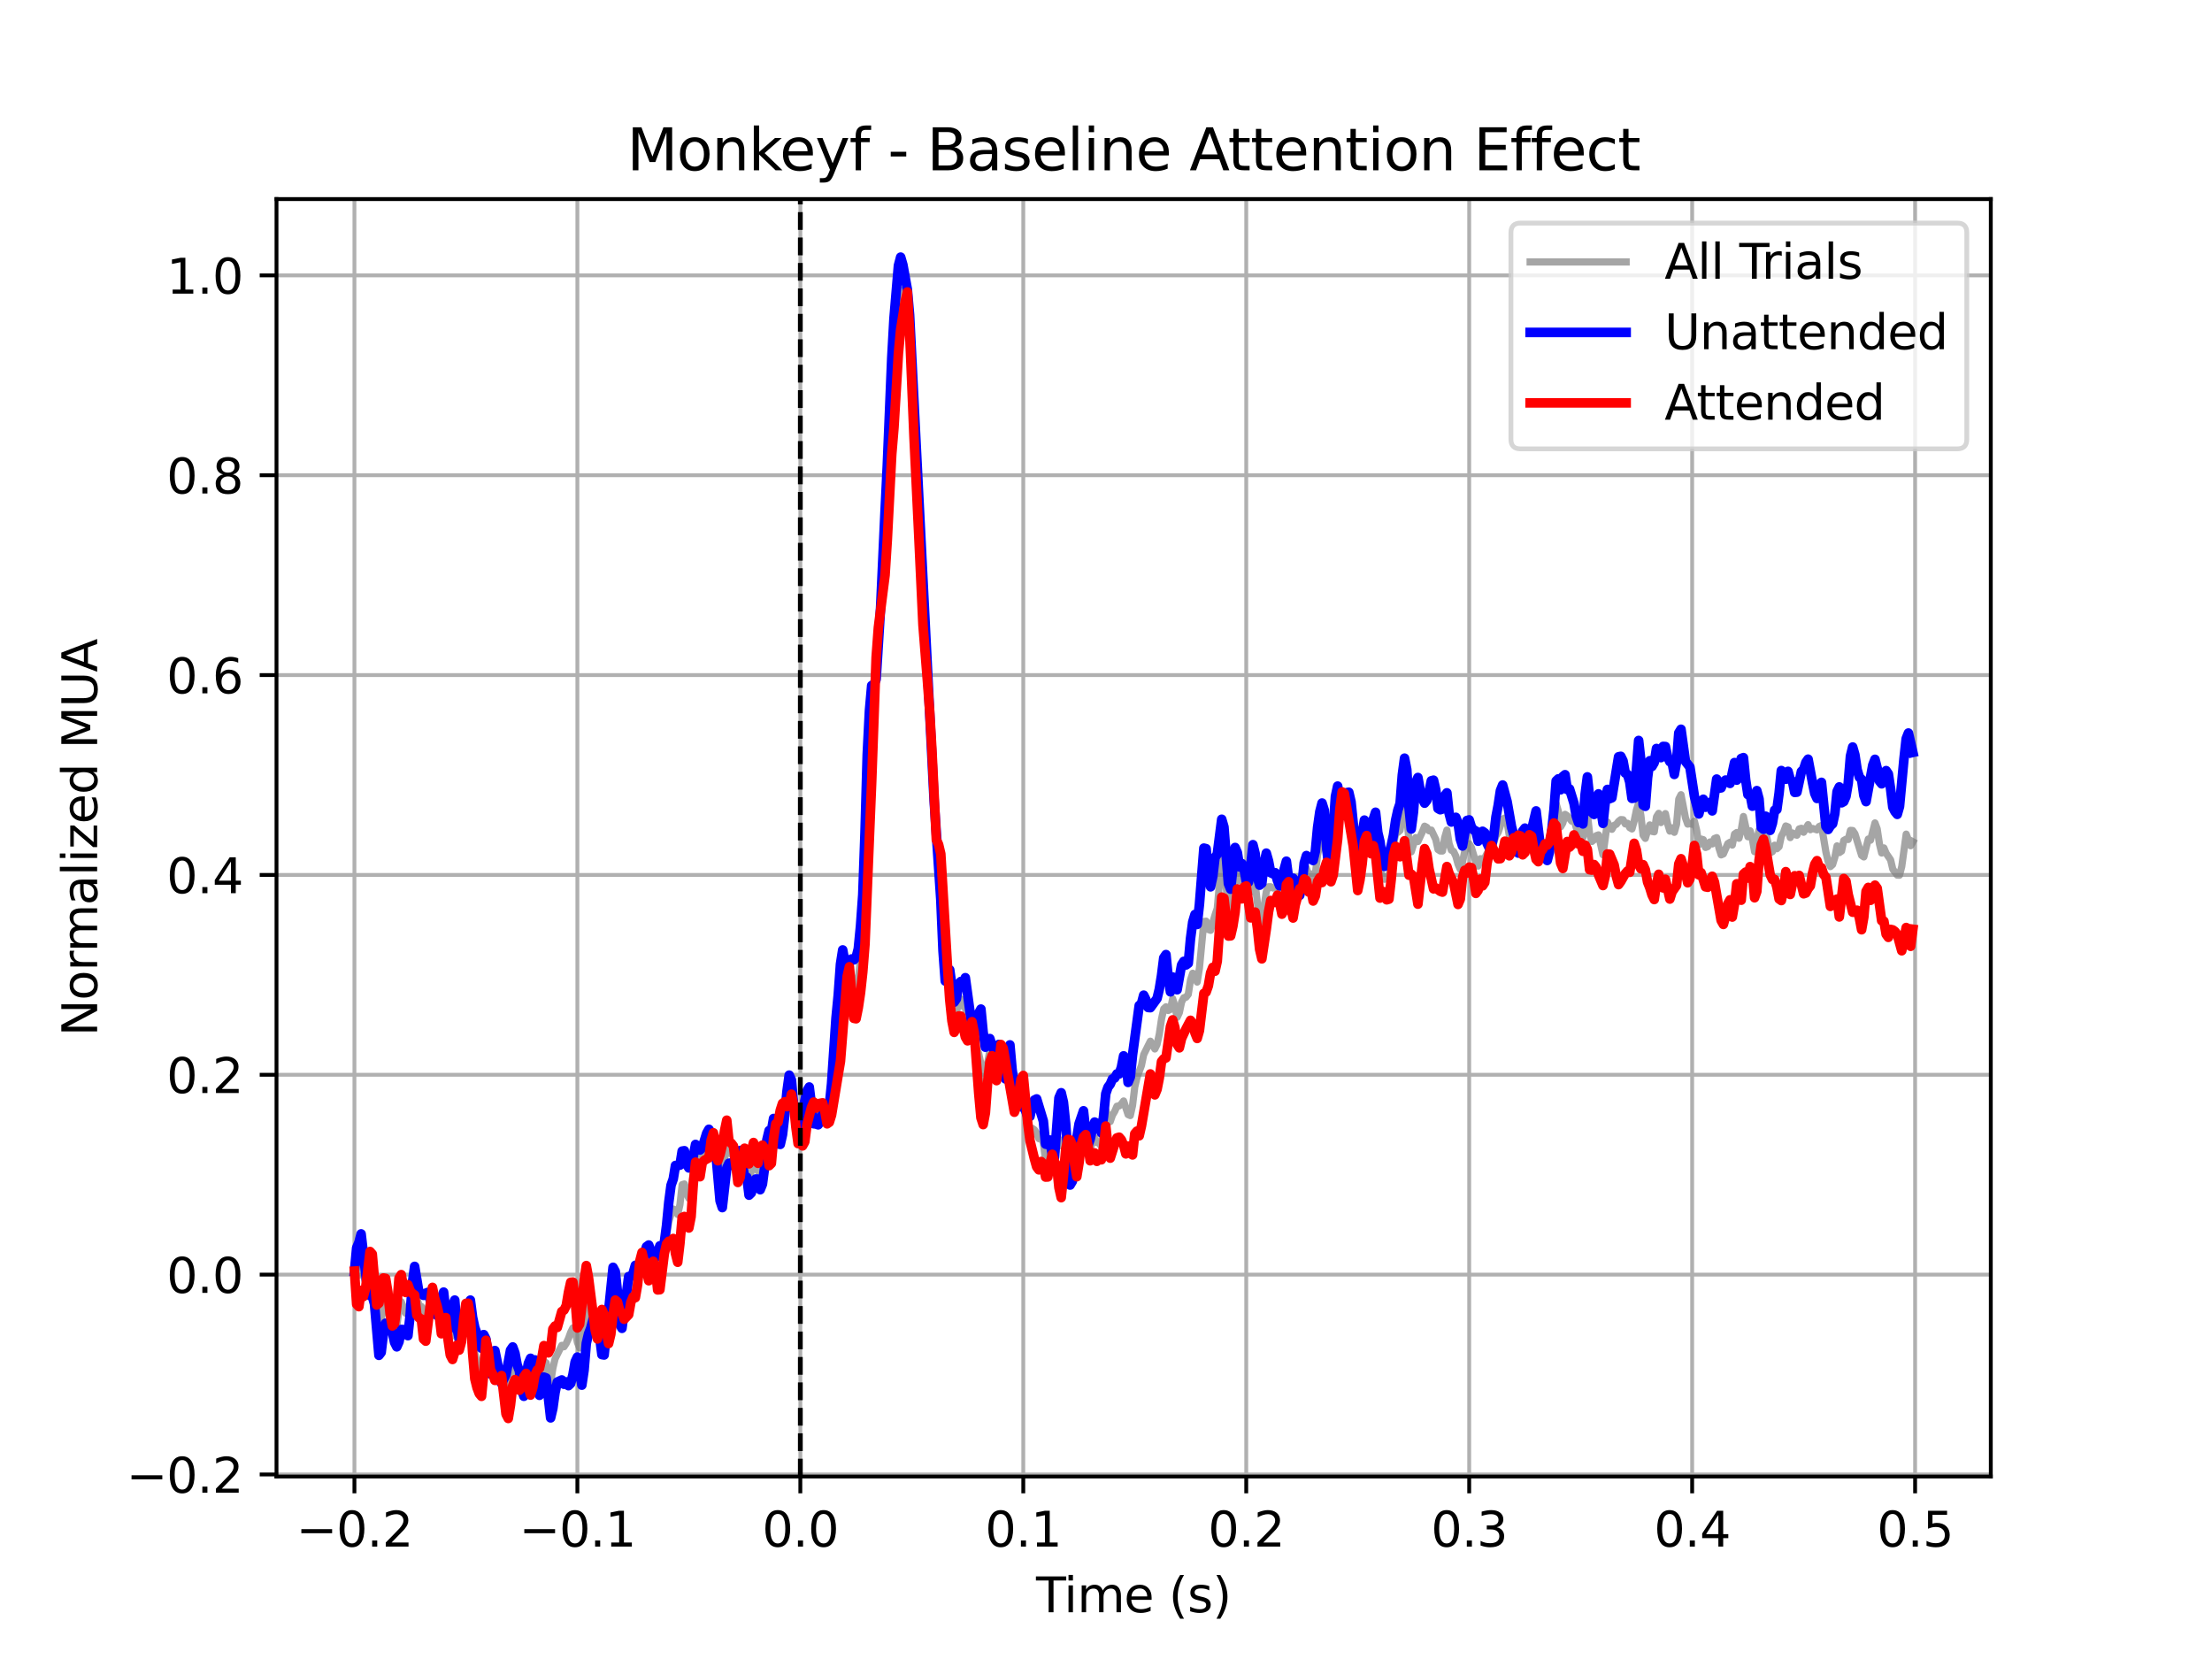 <?xml version="1.0" encoding="utf-8" standalone="no"?>
<!DOCTYPE svg PUBLIC "-//W3C//DTD SVG 1.1//EN"
  "http://www.w3.org/Graphics/SVG/1.1/DTD/svg11.dtd">
<svg xmlns:xlink="http://www.w3.org/1999/xlink" width="460.8pt" height="345.6pt" viewBox="0 0 460.8 345.6" xmlns="http://www.w3.org/2000/svg" version="1.1">
 <defs>
  <style type="text/css">*{stroke-linejoin: round; stroke-linecap: butt}</style>
 </defs>
 <g id="figure_1">
  <g id="patch_1">
   <path d="M 0 345.6 
L 460.8 345.6 
L 460.8 0 
L 0 0 
z
" style="fill: #ffffff"/>
  </g>
  <g id="axes_1">
   <g id="patch_2">
    <path d="M 57.6 307.584 
L 414.72 307.584 
L 414.72 41.472 
L 57.6 41.472 
z
" style="fill: #ffffff"/>
   </g>
   <g id="matplotlib.axis_1">
    <g id="xtick_1">
     <g id="line2d_1">
      <path d="M 73.833 307.584 
L 73.833 41.472 
" clip-path="url(#pb43ace00c0)" style="fill: none; stroke: #b0b0b0; stroke-width: 0.8; stroke-linecap: square"/>
     </g>
     <g id="line2d_2">
      <defs>
       <path id="m92b4f11ed7" d="M 0 0 
L 0 3.5 
" style="stroke: #000000; stroke-width: 0.8"/>
      </defs>
      <g>
       <use xlink:href="#m92b4f11ed7" x="73.833" y="307.584" style="stroke: #000000; stroke-width: 0.8"/>
      </g>
     </g>
     <g id="text_1">
      <!-- −0.2 -->
      <g transform="translate(61.691 322.182) scale(0.1 -0.1)">
       <defs>
        <path id="DejaVuSans-2212" d="M 678 2272 
L 4684 2272 
L 4684 1741 
L 678 1741 
L 678 2272 
z
" transform="scale(0.016)"/>
        <path id="DejaVuSans-30" d="M 2034 4250 
Q 1547 4250 1301 3770 
Q 1056 3291 1056 2328 
Q 1056 1369 1301 889 
Q 1547 409 2034 409 
Q 2525 409 2770 889 
Q 3016 1369 3016 2328 
Q 3016 3291 2770 3770 
Q 2525 4250 2034 4250 
z
M 2034 4750 
Q 2819 4750 3233 4129 
Q 3647 3509 3647 2328 
Q 3647 1150 3233 529 
Q 2819 -91 2034 -91 
Q 1250 -91 836 529 
Q 422 1150 422 2328 
Q 422 3509 836 4129 
Q 1250 4750 2034 4750 
z
" transform="scale(0.016)"/>
        <path id="DejaVuSans-2e" d="M 684 794 
L 1344 794 
L 1344 0 
L 684 0 
L 684 794 
z
" transform="scale(0.016)"/>
        <path id="DejaVuSans-32" d="M 1228 531 
L 3431 531 
L 3431 0 
L 469 0 
L 469 531 
Q 828 903 1448 1529 
Q 2069 2156 2228 2338 
Q 2531 2678 2651 2914 
Q 2772 3150 2772 3378 
Q 2772 3750 2511 3984 
Q 2250 4219 1831 4219 
Q 1534 4219 1204 4116 
Q 875 4013 500 3803 
L 500 4441 
Q 881 4594 1212 4672 
Q 1544 4750 1819 4750 
Q 2544 4750 2975 4387 
Q 3406 4025 3406 3419 
Q 3406 3131 3298 2873 
Q 3191 2616 2906 2266 
Q 2828 2175 2409 1742 
Q 1991 1309 1228 531 
z
" transform="scale(0.016)"/>
       </defs>
       <use xlink:href="#DejaVuSans-2212"/>
       <use xlink:href="#DejaVuSans-30" transform="translate(83.789 0)"/>
       <use xlink:href="#DejaVuSans-2e" transform="translate(147.412 0)"/>
       <use xlink:href="#DejaVuSans-32" transform="translate(179.199 0)"/>
      </g>
     </g>
    </g>
    <g id="xtick_2">
     <g id="line2d_3">
      <path d="M 120.278 307.584 
L 120.278 41.472 
" clip-path="url(#pb43ace00c0)" style="fill: none; stroke: #b0b0b0; stroke-width: 0.8; stroke-linecap: square"/>
     </g>
     <g id="line2d_4">
      <g>
       <use xlink:href="#m92b4f11ed7" x="120.278" y="307.584" style="stroke: #000000; stroke-width: 0.8"/>
      </g>
     </g>
     <g id="text_2">
      <!-- −0.1 -->
      <g transform="translate(108.137 322.182) scale(0.1 -0.1)">
       <defs>
        <path id="DejaVuSans-31" d="M 794 531 
L 1825 531 
L 1825 4091 
L 703 3866 
L 703 4441 
L 1819 4666 
L 2450 4666 
L 2450 531 
L 3481 531 
L 3481 0 
L 794 0 
L 794 531 
z
" transform="scale(0.016)"/>
       </defs>
       <use xlink:href="#DejaVuSans-2212"/>
       <use xlink:href="#DejaVuSans-30" transform="translate(83.789 0)"/>
       <use xlink:href="#DejaVuSans-2e" transform="translate(147.412 0)"/>
       <use xlink:href="#DejaVuSans-31" transform="translate(179.199 0)"/>
      </g>
     </g>
    </g>
    <g id="xtick_3">
     <g id="line2d_5">
      <path d="M 166.724 307.584 
L 166.724 41.472 
" clip-path="url(#pb43ace00c0)" style="fill: none; stroke: #b0b0b0; stroke-width: 0.8; stroke-linecap: square"/>
     </g>
     <g id="line2d_6">
      <g>
       <use xlink:href="#m92b4f11ed7" x="166.724" y="307.584" style="stroke: #000000; stroke-width: 0.8"/>
      </g>
     </g>
     <g id="text_3">
      <!-- 0.0 -->
      <g transform="translate(158.772 322.182) scale(0.1 -0.1)">
       <use xlink:href="#DejaVuSans-30"/>
       <use xlink:href="#DejaVuSans-2e" transform="translate(63.623 0)"/>
       <use xlink:href="#DejaVuSans-30" transform="translate(95.41 0)"/>
      </g>
     </g>
    </g>
    <g id="xtick_4">
     <g id="line2d_7">
      <path d="M 213.169 307.584 
L 213.169 41.472 
" clip-path="url(#pb43ace00c0)" style="fill: none; stroke: #b0b0b0; stroke-width: 0.8; stroke-linecap: square"/>
     </g>
     <g id="line2d_8">
      <g>
       <use xlink:href="#m92b4f11ed7" x="213.169" y="307.584" style="stroke: #000000; stroke-width: 0.8"/>
      </g>
     </g>
     <g id="text_4">
      <!-- 0.1 -->
      <g transform="translate(205.218 322.182) scale(0.1 -0.1)">
       <use xlink:href="#DejaVuSans-30"/>
       <use xlink:href="#DejaVuSans-2e" transform="translate(63.623 0)"/>
       <use xlink:href="#DejaVuSans-31" transform="translate(95.41 0)"/>
      </g>
     </g>
    </g>
    <g id="xtick_5">
     <g id="line2d_9">
      <path d="M 259.615 307.584 
L 259.615 41.472 
" clip-path="url(#pb43ace00c0)" style="fill: none; stroke: #b0b0b0; stroke-width: 0.8; stroke-linecap: square"/>
     </g>
     <g id="line2d_10">
      <g>
       <use xlink:href="#m92b4f11ed7" x="259.615" y="307.584" style="stroke: #000000; stroke-width: 0.8"/>
      </g>
     </g>
     <g id="text_5">
      <!-- 0.2 -->
      <g transform="translate(251.663 322.182) scale(0.1 -0.1)">
       <use xlink:href="#DejaVuSans-30"/>
       <use xlink:href="#DejaVuSans-2e" transform="translate(63.623 0)"/>
       <use xlink:href="#DejaVuSans-32" transform="translate(95.41 0)"/>
      </g>
     </g>
    </g>
    <g id="xtick_6">
     <g id="line2d_11">
      <path d="M 306.061 307.584 
L 306.061 41.472 
" clip-path="url(#pb43ace00c0)" style="fill: none; stroke: #b0b0b0; stroke-width: 0.8; stroke-linecap: square"/>
     </g>
     <g id="line2d_12">
      <g>
       <use xlink:href="#m92b4f11ed7" x="306.061" y="307.584" style="stroke: #000000; stroke-width: 0.8"/>
      </g>
     </g>
     <g id="text_6">
      <!-- 0.3 -->
      <g transform="translate(298.109 322.182) scale(0.1 -0.1)">
       <defs>
        <path id="DejaVuSans-33" d="M 2597 2516 
Q 3050 2419 3304 2112 
Q 3559 1806 3559 1356 
Q 3559 666 3084 287 
Q 2609 -91 1734 -91 
Q 1441 -91 1130 -33 
Q 819 25 488 141 
L 488 750 
Q 750 597 1062 519 
Q 1375 441 1716 441 
Q 2309 441 2620 675 
Q 2931 909 2931 1356 
Q 2931 1769 2642 2001 
Q 2353 2234 1838 2234 
L 1294 2234 
L 1294 2753 
L 1863 2753 
Q 2328 2753 2575 2939 
Q 2822 3125 2822 3475 
Q 2822 3834 2567 4026 
Q 2313 4219 1838 4219 
Q 1578 4219 1281 4162 
Q 984 4106 628 3988 
L 628 4550 
Q 988 4650 1302 4700 
Q 1616 4750 1894 4750 
Q 2613 4750 3031 4423 
Q 3450 4097 3450 3541 
Q 3450 3153 3228 2886 
Q 3006 2619 2597 2516 
z
" transform="scale(0.016)"/>
       </defs>
       <use xlink:href="#DejaVuSans-30"/>
       <use xlink:href="#DejaVuSans-2e" transform="translate(63.623 0)"/>
       <use xlink:href="#DejaVuSans-33" transform="translate(95.41 0)"/>
      </g>
     </g>
    </g>
    <g id="xtick_7">
     <g id="line2d_13">
      <path d="M 352.506 307.584 
L 352.506 41.472 
" clip-path="url(#pb43ace00c0)" style="fill: none; stroke: #b0b0b0; stroke-width: 0.8; stroke-linecap: square"/>
     </g>
     <g id="line2d_14">
      <g>
       <use xlink:href="#m92b4f11ed7" x="352.506" y="307.584" style="stroke: #000000; stroke-width: 0.8"/>
      </g>
     </g>
     <g id="text_7">
      <!-- 0.4 -->
      <g transform="translate(344.555 322.182) scale(0.1 -0.1)">
       <defs>
        <path id="DejaVuSans-34" d="M 2419 4116 
L 825 1625 
L 2419 1625 
L 2419 4116 
z
M 2253 4666 
L 3047 4666 
L 3047 1625 
L 3713 1625 
L 3713 1100 
L 3047 1100 
L 3047 0 
L 2419 0 
L 2419 1100 
L 313 1100 
L 313 1709 
L 2253 4666 
z
" transform="scale(0.016)"/>
       </defs>
       <use xlink:href="#DejaVuSans-30"/>
       <use xlink:href="#DejaVuSans-2e" transform="translate(63.623 0)"/>
       <use xlink:href="#DejaVuSans-34" transform="translate(95.41 0)"/>
      </g>
     </g>
    </g>
    <g id="xtick_8">
     <g id="line2d_15">
      <path d="M 398.952 307.584 
L 398.952 41.472 
" clip-path="url(#pb43ace00c0)" style="fill: none; stroke: #b0b0b0; stroke-width: 0.8; stroke-linecap: square"/>
     </g>
     <g id="line2d_16">
      <g>
       <use xlink:href="#m92b4f11ed7" x="398.952" y="307.584" style="stroke: #000000; stroke-width: 0.8"/>
      </g>
     </g>
     <g id="text_8">
      <!-- 0.5 -->
      <g transform="translate(391 322.182) scale(0.1 -0.1)">
       <defs>
        <path id="DejaVuSans-35" d="M 691 4666 
L 3169 4666 
L 3169 4134 
L 1269 4134 
L 1269 2991 
Q 1406 3038 1543 3061 
Q 1681 3084 1819 3084 
Q 2600 3084 3056 2656 
Q 3513 2228 3513 1497 
Q 3513 744 3044 326 
Q 2575 -91 1722 -91 
Q 1428 -91 1123 -41 
Q 819 9 494 109 
L 494 744 
Q 775 591 1075 516 
Q 1375 441 1709 441 
Q 2250 441 2565 725 
Q 2881 1009 2881 1497 
Q 2881 1984 2565 2268 
Q 2250 2553 1709 2553 
Q 1456 2553 1204 2497 
Q 953 2441 691 2322 
L 691 4666 
z
" transform="scale(0.016)"/>
       </defs>
       <use xlink:href="#DejaVuSans-30"/>
       <use xlink:href="#DejaVuSans-2e" transform="translate(63.623 0)"/>
       <use xlink:href="#DejaVuSans-35" transform="translate(95.41 0)"/>
      </g>
     </g>
    </g>
    <g id="text_9">
     <!-- Time (s) -->
     <g transform="translate(215.831 335.861) scale(0.1 -0.1)">
      <defs>
       <path id="DejaVuSans-54" d="M -19 4666 
L 3928 4666 
L 3928 4134 
L 2272 4134 
L 2272 0 
L 1638 0 
L 1638 4134 
L -19 4134 
L -19 4666 
z
" transform="scale(0.016)"/>
       <path id="DejaVuSans-69" d="M 603 3500 
L 1178 3500 
L 1178 0 
L 603 0 
L 603 3500 
z
M 603 4863 
L 1178 4863 
L 1178 4134 
L 603 4134 
L 603 4863 
z
" transform="scale(0.016)"/>
       <path id="DejaVuSans-6d" d="M 3328 2828 
Q 3544 3216 3844 3400 
Q 4144 3584 4550 3584 
Q 5097 3584 5394 3201 
Q 5691 2819 5691 2113 
L 5691 0 
L 5113 0 
L 5113 2094 
Q 5113 2597 4934 2840 
Q 4756 3084 4391 3084 
Q 3944 3084 3684 2787 
Q 3425 2491 3425 1978 
L 3425 0 
L 2847 0 
L 2847 2094 
Q 2847 2600 2669 2842 
Q 2491 3084 2119 3084 
Q 1678 3084 1418 2786 
Q 1159 2488 1159 1978 
L 1159 0 
L 581 0 
L 581 3500 
L 1159 3500 
L 1159 2956 
Q 1356 3278 1631 3431 
Q 1906 3584 2284 3584 
Q 2666 3584 2933 3390 
Q 3200 3197 3328 2828 
z
" transform="scale(0.016)"/>
       <path id="DejaVuSans-65" d="M 3597 1894 
L 3597 1613 
L 953 1613 
Q 991 1019 1311 708 
Q 1631 397 2203 397 
Q 2534 397 2845 478 
Q 3156 559 3463 722 
L 3463 178 
Q 3153 47 2828 -22 
Q 2503 -91 2169 -91 
Q 1331 -91 842 396 
Q 353 884 353 1716 
Q 353 2575 817 3079 
Q 1281 3584 2069 3584 
Q 2775 3584 3186 3129 
Q 3597 2675 3597 1894 
z
M 3022 2063 
Q 3016 2534 2758 2815 
Q 2500 3097 2075 3097 
Q 1594 3097 1305 2825 
Q 1016 2553 972 2059 
L 3022 2063 
z
" transform="scale(0.016)"/>
       <path id="DejaVuSans-20" transform="scale(0.016)"/>
       <path id="DejaVuSans-28" d="M 1984 4856 
Q 1566 4138 1362 3434 
Q 1159 2731 1159 2009 
Q 1159 1288 1364 580 
Q 1569 -128 1984 -844 
L 1484 -844 
Q 1016 -109 783 600 
Q 550 1309 550 2009 
Q 550 2706 781 3412 
Q 1013 4119 1484 4856 
L 1984 4856 
z
" transform="scale(0.016)"/>
       <path id="DejaVuSans-73" d="M 2834 3397 
L 2834 2853 
Q 2591 2978 2328 3040 
Q 2066 3103 1784 3103 
Q 1356 3103 1142 2972 
Q 928 2841 928 2578 
Q 928 2378 1081 2264 
Q 1234 2150 1697 2047 
L 1894 2003 
Q 2506 1872 2764 1633 
Q 3022 1394 3022 966 
Q 3022 478 2636 193 
Q 2250 -91 1575 -91 
Q 1294 -91 989 -36 
Q 684 19 347 128 
L 347 722 
Q 666 556 975 473 
Q 1284 391 1588 391 
Q 1994 391 2212 530 
Q 2431 669 2431 922 
Q 2431 1156 2273 1281 
Q 2116 1406 1581 1522 
L 1381 1569 
Q 847 1681 609 1914 
Q 372 2147 372 2553 
Q 372 3047 722 3315 
Q 1072 3584 1716 3584 
Q 2034 3584 2315 3537 
Q 2597 3491 2834 3397 
z
" transform="scale(0.016)"/>
       <path id="DejaVuSans-29" d="M 513 4856 
L 1013 4856 
Q 1481 4119 1714 3412 
Q 1947 2706 1947 2009 
Q 1947 1309 1714 600 
Q 1481 -109 1013 -844 
L 513 -844 
Q 928 -128 1133 580 
Q 1338 1288 1338 2009 
Q 1338 2731 1133 3434 
Q 928 4138 513 4856 
z
" transform="scale(0.016)"/>
      </defs>
      <use xlink:href="#DejaVuSans-54"/>
      <use xlink:href="#DejaVuSans-69" transform="translate(57.959 0)"/>
      <use xlink:href="#DejaVuSans-6d" transform="translate(85.742 0)"/>
      <use xlink:href="#DejaVuSans-65" transform="translate(183.154 0)"/>
      <use xlink:href="#DejaVuSans-20" transform="translate(244.678 0)"/>
      <use xlink:href="#DejaVuSans-28" transform="translate(276.465 0)"/>
      <use xlink:href="#DejaVuSans-73" transform="translate(315.479 0)"/>
      <use xlink:href="#DejaVuSans-29" transform="translate(367.578 0)"/>
     </g>
    </g>
   </g>
   <g id="matplotlib.axis_2">
    <g id="ytick_1">
     <g id="line2d_17">
      <path d="M 57.6 307.161 
L 414.72 307.161 
" clip-path="url(#pb43ace00c0)" style="fill: none; stroke: #b0b0b0; stroke-width: 0.8; stroke-linecap: square"/>
     </g>
     <g id="line2d_18">
      <defs>
       <path id="m7db9ee7f09" d="M 0 0 
L -3.5 0 
" style="stroke: #000000; stroke-width: 0.8"/>
      </defs>
      <g>
       <use xlink:href="#m7db9ee7f09" x="57.6" y="307.161" style="stroke: #000000; stroke-width: 0.8"/>
      </g>
     </g>
     <g id="text_10">
      <!-- −0.2 -->
      <g transform="translate(26.317 310.961) scale(0.1 -0.1)">
       <use xlink:href="#DejaVuSans-2212"/>
       <use xlink:href="#DejaVuSans-30" transform="translate(83.789 0)"/>
       <use xlink:href="#DejaVuSans-2e" transform="translate(147.412 0)"/>
       <use xlink:href="#DejaVuSans-32" transform="translate(179.199 0)"/>
      </g>
     </g>
    </g>
    <g id="ytick_2">
     <g id="line2d_19">
      <path d="M 57.6 265.529 
L 414.72 265.529 
" clip-path="url(#pb43ace00c0)" style="fill: none; stroke: #b0b0b0; stroke-width: 0.8; stroke-linecap: square"/>
     </g>
     <g id="line2d_20">
      <g>
       <use xlink:href="#m7db9ee7f09" x="57.6" y="265.529" style="stroke: #000000; stroke-width: 0.8"/>
      </g>
     </g>
     <g id="text_11">
      <!-- 0.0 -->
      <g transform="translate(34.697 269.329) scale(0.1 -0.1)">
       <use xlink:href="#DejaVuSans-30"/>
       <use xlink:href="#DejaVuSans-2e" transform="translate(63.623 0)"/>
       <use xlink:href="#DejaVuSans-30" transform="translate(95.41 0)"/>
      </g>
     </g>
    </g>
    <g id="ytick_3">
     <g id="line2d_21">
      <path d="M 57.6 223.897 
L 414.72 223.897 
" clip-path="url(#pb43ace00c0)" style="fill: none; stroke: #b0b0b0; stroke-width: 0.8; stroke-linecap: square"/>
     </g>
     <g id="line2d_22">
      <g>
       <use xlink:href="#m7db9ee7f09" x="57.6" y="223.897" style="stroke: #000000; stroke-width: 0.8"/>
      </g>
     </g>
     <g id="text_12">
      <!-- 0.2 -->
      <g transform="translate(34.697 227.697) scale(0.1 -0.1)">
       <use xlink:href="#DejaVuSans-30"/>
       <use xlink:href="#DejaVuSans-2e" transform="translate(63.623 0)"/>
       <use xlink:href="#DejaVuSans-32" transform="translate(95.41 0)"/>
      </g>
     </g>
    </g>
    <g id="ytick_4">
     <g id="line2d_23">
      <path d="M 57.6 182.265 
L 414.72 182.265 
" clip-path="url(#pb43ace00c0)" style="fill: none; stroke: #b0b0b0; stroke-width: 0.8; stroke-linecap: square"/>
     </g>
     <g id="line2d_24">
      <g>
       <use xlink:href="#m7db9ee7f09" x="57.6" y="182.265" style="stroke: #000000; stroke-width: 0.8"/>
      </g>
     </g>
     <g id="text_13">
      <!-- 0.4 -->
      <g transform="translate(34.697 186.065) scale(0.1 -0.1)">
       <use xlink:href="#DejaVuSans-30"/>
       <use xlink:href="#DejaVuSans-2e" transform="translate(63.623 0)"/>
       <use xlink:href="#DejaVuSans-34" transform="translate(95.41 0)"/>
      </g>
     </g>
    </g>
    <g id="ytick_5">
     <g id="line2d_25">
      <path d="M 57.6 140.633 
L 414.72 140.633 
" clip-path="url(#pb43ace00c0)" style="fill: none; stroke: #b0b0b0; stroke-width: 0.8; stroke-linecap: square"/>
     </g>
     <g id="line2d_26">
      <g>
       <use xlink:href="#m7db9ee7f09" x="57.6" y="140.633" style="stroke: #000000; stroke-width: 0.8"/>
      </g>
     </g>
     <g id="text_14">
      <!-- 0.6 -->
      <g transform="translate(34.697 144.432) scale(0.1 -0.1)">
       <defs>
        <path id="DejaVuSans-36" d="M 2113 2584 
Q 1688 2584 1439 2293 
Q 1191 2003 1191 1497 
Q 1191 994 1439 701 
Q 1688 409 2113 409 
Q 2538 409 2786 701 
Q 3034 994 3034 1497 
Q 3034 2003 2786 2293 
Q 2538 2584 2113 2584 
z
M 3366 4563 
L 3366 3988 
Q 3128 4100 2886 4159 
Q 2644 4219 2406 4219 
Q 1781 4219 1451 3797 
Q 1122 3375 1075 2522 
Q 1259 2794 1537 2939 
Q 1816 3084 2150 3084 
Q 2853 3084 3261 2657 
Q 3669 2231 3669 1497 
Q 3669 778 3244 343 
Q 2819 -91 2113 -91 
Q 1303 -91 875 529 
Q 447 1150 447 2328 
Q 447 3434 972 4092 
Q 1497 4750 2381 4750 
Q 2619 4750 2861 4703 
Q 3103 4656 3366 4563 
z
" transform="scale(0.016)"/>
       </defs>
       <use xlink:href="#DejaVuSans-30"/>
       <use xlink:href="#DejaVuSans-2e" transform="translate(63.623 0)"/>
       <use xlink:href="#DejaVuSans-36" transform="translate(95.41 0)"/>
      </g>
     </g>
    </g>
    <g id="ytick_6">
     <g id="line2d_27">
      <path d="M 57.6 99.001 
L 414.72 99.001 
" clip-path="url(#pb43ace00c0)" style="fill: none; stroke: #b0b0b0; stroke-width: 0.8; stroke-linecap: square"/>
     </g>
     <g id="line2d_28">
      <g>
       <use xlink:href="#m7db9ee7f09" x="57.6" y="99.001" style="stroke: #000000; stroke-width: 0.8"/>
      </g>
     </g>
     <g id="text_15">
      <!-- 0.8 -->
      <g transform="translate(34.697 102.8) scale(0.1 -0.1)">
       <defs>
        <path id="DejaVuSans-38" d="M 2034 2216 
Q 1584 2216 1326 1975 
Q 1069 1734 1069 1313 
Q 1069 891 1326 650 
Q 1584 409 2034 409 
Q 2484 409 2743 651 
Q 3003 894 3003 1313 
Q 3003 1734 2745 1975 
Q 2488 2216 2034 2216 
z
M 1403 2484 
Q 997 2584 770 2862 
Q 544 3141 544 3541 
Q 544 4100 942 4425 
Q 1341 4750 2034 4750 
Q 2731 4750 3128 4425 
Q 3525 4100 3525 3541 
Q 3525 3141 3298 2862 
Q 3072 2584 2669 2484 
Q 3125 2378 3379 2068 
Q 3634 1759 3634 1313 
Q 3634 634 3220 271 
Q 2806 -91 2034 -91 
Q 1263 -91 848 271 
Q 434 634 434 1313 
Q 434 1759 690 2068 
Q 947 2378 1403 2484 
z
M 1172 3481 
Q 1172 3119 1398 2916 
Q 1625 2713 2034 2713 
Q 2441 2713 2670 2916 
Q 2900 3119 2900 3481 
Q 2900 3844 2670 4047 
Q 2441 4250 2034 4250 
Q 1625 4250 1398 4047 
Q 1172 3844 1172 3481 
z
" transform="scale(0.016)"/>
       </defs>
       <use xlink:href="#DejaVuSans-30"/>
       <use xlink:href="#DejaVuSans-2e" transform="translate(63.623 0)"/>
       <use xlink:href="#DejaVuSans-38" transform="translate(95.41 0)"/>
      </g>
     </g>
    </g>
    <g id="ytick_7">
     <g id="line2d_29">
      <path d="M 57.6 57.369 
L 414.72 57.369 
" clip-path="url(#pb43ace00c0)" style="fill: none; stroke: #b0b0b0; stroke-width: 0.8; stroke-linecap: square"/>
     </g>
     <g id="line2d_30">
      <g>
       <use xlink:href="#m7db9ee7f09" x="57.6" y="57.369" style="stroke: #000000; stroke-width: 0.8"/>
      </g>
     </g>
     <g id="text_16">
      <!-- 1.0 -->
      <g transform="translate(34.697 61.168) scale(0.1 -0.1)">
       <use xlink:href="#DejaVuSans-31"/>
       <use xlink:href="#DejaVuSans-2e" transform="translate(63.623 0)"/>
       <use xlink:href="#DejaVuSans-30" transform="translate(95.41 0)"/>
      </g>
     </g>
    </g>
    <g id="text_17">
     <!-- Normalized MUA -->
     <g transform="translate(20.238 215.866) rotate(-90) scale(0.1 -0.1)">
      <defs>
       <path id="DejaVuSans-4e" d="M 628 4666 
L 1478 4666 
L 3547 763 
L 3547 4666 
L 4159 4666 
L 4159 0 
L 3309 0 
L 1241 3903 
L 1241 0 
L 628 0 
L 628 4666 
z
" transform="scale(0.016)"/>
       <path id="DejaVuSans-6f" d="M 1959 3097 
Q 1497 3097 1228 2736 
Q 959 2375 959 1747 
Q 959 1119 1226 758 
Q 1494 397 1959 397 
Q 2419 397 2687 759 
Q 2956 1122 2956 1747 
Q 2956 2369 2687 2733 
Q 2419 3097 1959 3097 
z
M 1959 3584 
Q 2709 3584 3137 3096 
Q 3566 2609 3566 1747 
Q 3566 888 3137 398 
Q 2709 -91 1959 -91 
Q 1206 -91 779 398 
Q 353 888 353 1747 
Q 353 2609 779 3096 
Q 1206 3584 1959 3584 
z
" transform="scale(0.016)"/>
       <path id="DejaVuSans-72" d="M 2631 2963 
Q 2534 3019 2420 3045 
Q 2306 3072 2169 3072 
Q 1681 3072 1420 2755 
Q 1159 2438 1159 1844 
L 1159 0 
L 581 0 
L 581 3500 
L 1159 3500 
L 1159 2956 
Q 1341 3275 1631 3429 
Q 1922 3584 2338 3584 
Q 2397 3584 2469 3576 
Q 2541 3569 2628 3553 
L 2631 2963 
z
" transform="scale(0.016)"/>
       <path id="DejaVuSans-61" d="M 2194 1759 
Q 1497 1759 1228 1600 
Q 959 1441 959 1056 
Q 959 750 1161 570 
Q 1363 391 1709 391 
Q 2188 391 2477 730 
Q 2766 1069 2766 1631 
L 2766 1759 
L 2194 1759 
z
M 3341 1997 
L 3341 0 
L 2766 0 
L 2766 531 
Q 2569 213 2275 61 
Q 1981 -91 1556 -91 
Q 1019 -91 701 211 
Q 384 513 384 1019 
Q 384 1609 779 1909 
Q 1175 2209 1959 2209 
L 2766 2209 
L 2766 2266 
Q 2766 2663 2505 2880 
Q 2244 3097 1772 3097 
Q 1472 3097 1187 3025 
Q 903 2953 641 2809 
L 641 3341 
Q 956 3463 1253 3523 
Q 1550 3584 1831 3584 
Q 2591 3584 2966 3190 
Q 3341 2797 3341 1997 
z
" transform="scale(0.016)"/>
       <path id="DejaVuSans-6c" d="M 603 4863 
L 1178 4863 
L 1178 0 
L 603 0 
L 603 4863 
z
" transform="scale(0.016)"/>
       <path id="DejaVuSans-7a" d="M 353 3500 
L 3084 3500 
L 3084 2975 
L 922 459 
L 3084 459 
L 3084 0 
L 275 0 
L 275 525 
L 2438 3041 
L 353 3041 
L 353 3500 
z
" transform="scale(0.016)"/>
       <path id="DejaVuSans-64" d="M 2906 2969 
L 2906 4863 
L 3481 4863 
L 3481 0 
L 2906 0 
L 2906 525 
Q 2725 213 2448 61 
Q 2172 -91 1784 -91 
Q 1150 -91 751 415 
Q 353 922 353 1747 
Q 353 2572 751 3078 
Q 1150 3584 1784 3584 
Q 2172 3584 2448 3432 
Q 2725 3281 2906 2969 
z
M 947 1747 
Q 947 1113 1208 752 
Q 1469 391 1925 391 
Q 2381 391 2643 752 
Q 2906 1113 2906 1747 
Q 2906 2381 2643 2742 
Q 2381 3103 1925 3103 
Q 1469 3103 1208 2742 
Q 947 2381 947 1747 
z
" transform="scale(0.016)"/>
       <path id="DejaVuSans-4d" d="M 628 4666 
L 1569 4666 
L 2759 1491 
L 3956 4666 
L 4897 4666 
L 4897 0 
L 4281 0 
L 4281 4097 
L 3078 897 
L 2444 897 
L 1241 4097 
L 1241 0 
L 628 0 
L 628 4666 
z
" transform="scale(0.016)"/>
       <path id="DejaVuSans-55" d="M 556 4666 
L 1191 4666 
L 1191 1831 
Q 1191 1081 1462 751 
Q 1734 422 2344 422 
Q 2950 422 3222 751 
Q 3494 1081 3494 1831 
L 3494 4666 
L 4128 4666 
L 4128 1753 
Q 4128 841 3676 375 
Q 3225 -91 2344 -91 
Q 1459 -91 1007 375 
Q 556 841 556 1753 
L 556 4666 
z
" transform="scale(0.016)"/>
       <path id="DejaVuSans-41" d="M 2188 4044 
L 1331 1722 
L 3047 1722 
L 2188 4044 
z
M 1831 4666 
L 2547 4666 
L 4325 0 
L 3669 0 
L 3244 1197 
L 1141 1197 
L 716 0 
L 50 0 
L 1831 4666 
z
" transform="scale(0.016)"/>
      </defs>
      <use xlink:href="#DejaVuSans-4e"/>
      <use xlink:href="#DejaVuSans-6f" transform="translate(74.805 0)"/>
      <use xlink:href="#DejaVuSans-72" transform="translate(135.986 0)"/>
      <use xlink:href="#DejaVuSans-6d" transform="translate(175.35 0)"/>
      <use xlink:href="#DejaVuSans-61" transform="translate(272.762 0)"/>
      <use xlink:href="#DejaVuSans-6c" transform="translate(334.041 0)"/>
      <use xlink:href="#DejaVuSans-69" transform="translate(361.824 0)"/>
      <use xlink:href="#DejaVuSans-7a" transform="translate(389.607 0)"/>
      <use xlink:href="#DejaVuSans-65" transform="translate(442.098 0)"/>
      <use xlink:href="#DejaVuSans-64" transform="translate(503.621 0)"/>
      <use xlink:href="#DejaVuSans-20" transform="translate(567.098 0)"/>
      <use xlink:href="#DejaVuSans-4d" transform="translate(598.885 0)"/>
      <use xlink:href="#DejaVuSans-55" transform="translate(685.164 0)"/>
      <use xlink:href="#DejaVuSans-41" transform="translate(758.357 0)"/>
     </g>
    </g>
   </g>
   <g id="line2d_31">
    <path d="M 73.833 264.844 
L 74.297 265.888 
L 74.762 265.603 
L 75.226 263.001 
L 75.691 265.546 
L 76.155 267.051 
L 76.619 266.59 
L 77.084 265.254 
L 77.548 265.561 
L 78.013 269.183 
L 78.477 274.12 
L 78.942 276.851 
L 79.406 274.998 
L 79.871 271.95 
L 80.335 270.932 
L 81.728 276.837 
L 82.193 277.666 
L 82.657 276.323 
L 83.122 272.816 
L 83.586 271.181 
L 84.515 273.569 
L 84.98 272.879 
L 85.444 271.377 
L 85.909 268.364 
L 86.373 266.823 
L 86.837 270.366 
L 87.302 271.987 
L 87.766 272.158 
L 88.231 274.451 
L 88.695 274.444 
L 89.624 270.745 
L 90.089 270.046 
L 90.553 271.848 
L 91.018 272.957 
L 91.947 274.262 
L 92.411 272.345 
L 92.875 273.799 
L 93.34 278.16 
L 93.804 278.613 
L 94.269 277.682 
L 94.733 276.26 
L 95.198 278.482 
L 95.662 280.115 
L 96.127 279.004 
L 97.056 273.833 
L 97.52 271.989 
L 97.984 272.48 
L 98.449 278.161 
L 98.913 281.962 
L 99.842 285.436 
L 100.307 285.922 
L 101.236 279.081 
L 101.7 281.897 
L 102.165 285.764 
L 103.093 284.482 
L 104.022 286.932 
L 104.487 287.373 
L 105.416 290.508 
L 105.88 289.669 
L 106.809 284.665 
L 107.274 284.665 
L 107.738 286.551 
L 108.202 287.617 
L 108.667 289.213 
L 109.131 288.799 
L 109.596 286.405 
L 110.989 287.026 
L 111.454 284.881 
L 111.918 285.029 
L 112.383 287.829 
L 112.847 286.436 
L 113.311 283.562 
L 113.776 283.902 
L 114.24 286.676 
L 114.705 288.051 
L 115.169 285.04 
L 115.634 283.064 
L 117.027 280.265 
L 117.492 280.556 
L 117.956 279.844 
L 118.42 278.836 
L 118.885 277.551 
L 119.349 276.632 
L 119.814 277.174 
L 120.278 279.636 
L 120.743 280.801 
L 121.207 280.24 
L 122.136 271.659 
L 122.601 271.96 
L 124.458 277.634 
L 124.923 277.473 
L 125.387 277.441 
L 125.852 277.997 
L 126.316 277.509 
L 126.781 276.783 
L 127.71 268.927 
L 128.174 267.885 
L 128.639 270.25 
L 129.103 274.451 
L 129.567 275.126 
L 130.032 274.061 
L 130.961 269.941 
L 131.425 268.62 
L 132.819 265.723 
L 133.283 263.125 
L 133.748 261.882 
L 134.212 261.981 
L 134.676 262.265 
L 135.141 263.119 
L 135.605 263.543 
L 136.07 262.286 
L 136.534 263.038 
L 136.999 264.856 
L 137.463 264.146 
L 138.392 259.998 
L 139.321 254.557 
L 139.785 252.891 
L 140.25 251.869 
L 140.714 252.057 
L 141.179 252.996 
L 141.643 250.953 
L 142.108 246.783 
L 142.572 246.642 
L 143.037 248.622 
L 143.501 249.627 
L 143.966 248.082 
L 144.894 240.276 
L 145.359 241.62 
L 145.823 242.378 
L 146.288 240.661 
L 147.217 238.798 
L 147.681 238.251 
L 148.146 236.798 
L 148.61 236.451 
L 149.075 238.776 
L 149.539 243.188 
L 150.003 245.266 
L 150.468 244.995 
L 151.397 238.288 
L 151.861 240.035 
L 152.326 240.427 
L 152.79 240.295 
L 153.255 242.382 
L 153.719 243.799 
L 154.184 242.502 
L 154.648 242.047 
L 155.112 242.174 
L 155.577 243.284 
L 156.041 245.678 
L 156.97 242.324 
L 157.435 243.293 
L 157.899 243.958 
L 158.828 242.57 
L 159.293 241.142 
L 159.757 238.446 
L 160.221 239.211 
L 160.686 239.062 
L 161.15 235.106 
L 161.615 234 
L 162.079 236.012 
L 162.544 234.808 
L 163.473 230.941 
L 164.402 227.137 
L 164.866 226.471 
L 165.795 233.788 
L 166.259 235.873 
L 166.724 236.2 
L 167.188 235.118 
L 167.653 233.718 
L 168.117 230.791 
L 168.582 229.387 
L 169.046 230.371 
L 169.511 231.815 
L 169.975 232.471 
L 170.904 231.719 
L 171.368 230.825 
L 172.297 233.057 
L 172.762 232.083 
L 173.226 229.071 
L 174.155 219.221 
L 174.62 215.661 
L 175.549 206.801 
L 176.942 200.884 
L 177.871 206.116 
L 178.335 205.925 
L 178.8 203.845 
L 179.264 199.911 
L 179.729 194.539 
L 180.193 185.265 
L 181.122 161.134 
L 182.051 146.325 
L 182.98 132.721 
L 183.909 120.351 
L 184.838 104.828 
L 185.767 84.734 
L 187.16 64.554 
L 187.624 61.19 
L 188.089 60.384 
L 188.553 60.405 
L 189.018 60.566 
L 189.482 67.259 
L 190.411 88.008 
L 191.804 115.388 
L 192.733 134.495 
L 193.662 147.577 
L 195.056 174.497 
L 195.985 182.591 
L 196.449 191.971 
L 196.913 199.003 
L 198.771 211.95 
L 199.236 211.122 
L 199.7 208.339 
L 200.165 208.106 
L 200.629 209.629 
L 201.094 209.91 
L 201.558 211.971 
L 202.023 212.773 
L 202.487 213.33 
L 202.951 215.067 
L 203.416 218.371 
L 203.88 219.466 
L 204.345 221.653 
L 204.809 224.759 
L 205.274 225.067 
L 205.738 221.427 
L 206.203 218.842 
L 206.667 218.926 
L 207.132 221.118 
L 207.596 221.642 
L 208.06 219.864 
L 208.525 218.53 
L 208.989 221.185 
L 209.454 222.834 
L 209.918 221.688 
L 210.383 221.661 
L 211.312 228.873 
L 211.776 229.201 
L 212.241 228.747 
L 212.705 227.273 
L 213.169 227.271 
L 214.098 233.299 
L 214.563 235.121 
L 215.027 235.048 
L 215.492 235.353 
L 215.956 236.077 
L 216.421 237.205 
L 216.885 237.134 
L 217.35 238.055 
L 217.814 241.809 
L 218.278 241.847 
L 218.743 239.962 
L 219.207 240.549 
L 219.672 241.549 
L 220.136 238.67 
L 220.601 238.165 
L 221.065 238.684 
L 221.53 237.426 
L 221.994 236.794 
L 222.459 238.851 
L 222.923 242.121 
L 223.387 242.262 
L 223.852 242.7 
L 224.316 241.165 
L 225.245 235.621 
L 225.71 234.151 
L 226.174 236.054 
L 226.639 238.628 
L 227.103 239.576 
L 227.568 237.717 
L 228.032 236.996 
L 228.496 238.009 
L 228.961 238.126 
L 229.425 238.825 
L 229.89 235.802 
L 230.354 231.236 
L 230.819 232.806 
L 231.283 233.645 
L 231.748 232.299 
L 232.212 231.526 
L 232.677 230.448 
L 233.141 230.384 
L 233.605 229.974 
L 234.07 229.351 
L 234.999 232.19 
L 235.463 232.395 
L 235.928 230.285 
L 236.392 226.446 
L 236.857 224.464 
L 237.786 221.961 
L 238.25 219.694 
L 239.643 216.897 
L 240.572 218.519 
L 241.037 217.571 
L 241.501 215.435 
L 241.966 212.276 
L 242.43 210.163 
L 242.895 209.734 
L 243.359 210.501 
L 243.824 210.278 
L 244.288 208.039 
L 244.752 209.606 
L 245.217 211.935 
L 245.681 210.949 
L 246.146 208.746 
L 246.61 207.846 
L 247.075 207.736 
L 247.539 207.138 
L 248.004 204.138 
L 248.468 202.75 
L 248.933 202.968 
L 249.397 204.583 
L 249.861 201.702 
L 250.79 191.972 
L 251.255 191.9 
L 251.719 193.636 
L 252.184 193.804 
L 253.113 190.596 
L 253.577 189.215 
L 254.506 178.863 
L 254.97 179.763 
L 255.899 189.6 
L 256.364 190.147 
L 257.293 183.356 
L 257.757 181.432 
L 258.222 183.479 
L 258.686 183.606 
L 259.151 182.904 
L 259.615 184.091 
L 260.079 185.886 
L 260.544 185.843 
L 261.008 183.108 
L 261.473 183.987 
L 261.937 188.123 
L 262.402 191.149 
L 262.866 191.959 
L 263.795 185.727 
L 264.26 184.726 
L 264.724 184.728 
L 265.188 184.99 
L 266.117 184.979 
L 266.582 186.37 
L 267.046 187.378 
L 267.511 185.418 
L 267.975 181.863 
L 268.44 183.339 
L 268.904 186.156 
L 269.369 187.13 
L 269.833 186.014 
L 270.297 186.027 
L 270.762 185.804 
L 271.226 184.747 
L 271.691 181.451 
L 272.155 180.857 
L 272.62 182.388 
L 273.084 182.055 
L 273.549 183.521 
L 274.013 182.041 
L 274.478 178.048 
L 274.942 176.033 
L 275.407 175.657 
L 275.871 175.004 
L 276.8 181.029 
L 277.264 181.667 
L 278.658 169.345 
L 279.122 167.74 
L 279.587 167.418 
L 280.051 166.436 
L 280.516 166.661 
L 280.98 167.917 
L 281.444 170.207 
L 281.909 174.073 
L 282.838 183.126 
L 283.302 181.367 
L 284.231 173.044 
L 284.696 173.11 
L 285.16 176.06 
L 285.625 177.198 
L 286.089 173.429 
L 286.553 173.733 
L 287.018 178.313 
L 287.482 181.297 
L 287.947 182.372 
L 288.411 183.164 
L 288.876 182.649 
L 289.34 182.631 
L 289.805 179.785 
L 290.269 176.135 
L 290.734 173.617 
L 291.198 173.404 
L 291.662 172.989 
L 292.591 166.639 
L 293.056 169.842 
L 293.52 175.355 
L 293.985 177.445 
L 294.914 174.481 
L 295.378 175.301 
L 296.307 173.268 
L 296.771 172.107 
L 297.236 172.358 
L 297.7 173.065 
L 298.165 172.92 
L 299.094 174.859 
L 299.558 176.97 
L 300.023 177.273 
L 300.487 177.283 
L 300.952 174.492 
L 301.416 172.921 
L 301.88 175.781 
L 302.345 177.105 
L 302.809 177.379 
L 303.274 178.348 
L 303.738 180.03 
L 304.203 181.109 
L 304.667 179.556 
L 305.132 177.338 
L 306.061 175.77 
L 306.525 176.568 
L 307.454 179.679 
L 307.918 180.416 
L 308.383 178.88 
L 308.847 178.919 
L 309.312 178.725 
L 309.776 177.786 
L 310.241 177.148 
L 311.17 175.551 
L 311.634 174.116 
L 312.099 173.399 
L 313.027 170.624 
L 313.492 170.409 
L 313.956 171.235 
L 314.421 174.152 
L 314.885 174.922 
L 315.35 174.227 
L 315.814 175.969 
L 317.208 175.622 
L 317.672 175.091 
L 318.136 175.66 
L 318.601 174.39 
L 319.065 173.449 
L 319.53 173.951 
L 319.994 174.03 
L 320.459 176.069 
L 320.923 177.117 
L 321.388 177.668 
L 321.852 176.834 
L 322.317 177.64 
L 322.781 176.453 
L 324.174 167.399 
L 324.639 169.015 
L 325.103 172.251 
L 325.568 171.444 
L 326.032 169.644 
L 326.497 169.949 
L 327.426 171.064 
L 327.89 170.671 
L 328.354 172.407 
L 328.819 173.608 
L 329.283 173.344 
L 329.748 174.516 
L 330.212 170.789 
L 330.677 169.46 
L 331.141 173.714 
L 331.606 175.304 
L 332.07 174.937 
L 332.535 174.087 
L 332.999 173.919 
L 333.928 178.07 
L 334.857 171.247 
L 335.321 172.224 
L 335.786 172.761 
L 336.25 171.941 
L 336.715 171.717 
L 337.179 171.109 
L 337.644 170.736 
L 338.108 170.77 
L 338.572 171.636 
L 339.037 171.501 
L 339.501 172.411 
L 339.966 172.681 
L 340.43 171.015 
L 340.895 168.749 
L 341.359 167.315 
L 341.824 169.864 
L 342.288 173.98 
L 342.753 174.648 
L 343.217 173.025 
L 343.681 171.843 
L 344.146 173.197 
L 344.61 173.283 
L 345.075 170.164 
L 345.539 169.434 
L 346.004 171.357 
L 346.933 169.488 
L 347.397 171.634 
L 347.862 173.137 
L 348.326 172.458 
L 348.791 173.387 
L 349.255 171.729 
L 349.719 166.467 
L 350.184 165.551 
L 351.113 170.362 
L 351.577 171.675 
L 352.042 171.583 
L 352.506 171.711 
L 352.971 171.043 
L 353.435 172.92 
L 353.9 175.977 
L 354.364 174.795 
L 354.828 174.919 
L 355.293 176.543 
L 355.757 176.369 
L 356.222 175.396 
L 356.686 175.807 
L 357.151 174.681 
L 357.615 174.497 
L 358.08 176.63 
L 358.544 178.09 
L 359.009 177.89 
L 359.937 175.739 
L 360.402 175.454 
L 360.866 176.047 
L 361.331 173.754 
L 361.795 173.429 
L 362.26 174.63 
L 362.724 172.927 
L 363.189 170.089 
L 364.118 174.311 
L 364.582 173.073 
L 365.046 174.815 
L 365.511 177.42 
L 366.44 172.913 
L 366.904 174.214 
L 367.833 173.425 
L 368.762 177.643 
L 369.227 177.411 
L 369.691 176.07 
L 370.155 176.809 
L 370.62 176.365 
L 371.084 174.209 
L 371.549 173.355 
L 372.013 172.06 
L 372.478 172.261 
L 372.942 174.487 
L 373.407 173.52 
L 373.871 173.847 
L 374.336 173.989 
L 374.8 172.685 
L 375.264 172.547 
L 375.729 173.372 
L 376.658 171.786 
L 377.122 172.843 
L 377.587 172.578 
L 378.516 172.881 
L 378.98 172.167 
L 379.445 171.97 
L 380.373 177.513 
L 380.838 179.482 
L 381.302 180.525 
L 381.767 180.1 
L 382.231 178.588 
L 382.696 176.207 
L 383.16 177.619 
L 383.625 177.303 
L 384.089 175.086 
L 384.554 174.825 
L 385.018 174.879 
L 385.483 172.98 
L 385.947 173.01 
L 386.411 173.684 
L 387.805 178.192 
L 388.269 178.516 
L 389.198 174.788 
L 389.663 175.029 
L 390.592 171.43 
L 391.056 172.68 
L 391.52 175.791 
L 391.985 177.697 
L 392.449 176.633 
L 392.914 177.76 
L 393.843 179.121 
L 394.307 181.089 
L 395.236 182.307 
L 395.701 182.318 
L 396.165 180.544 
L 397.094 173.763 
L 398.023 176.179 
L 398.487 175.359 
L 398.487 175.359 
" clip-path="url(#pb43ace00c0)" style="fill: none; stroke: #808080; stroke-opacity: 0.7; stroke-width: 1.5; stroke-linecap: square"/>
   </g>
   <g id="line2d_32">
    <path d="M 73.833 264.897 
L 74.297 259.945 
L 74.762 258.859 
L 75.226 257.046 
L 76.619 269.139 
L 77.084 269.892 
L 77.548 269.972 
L 78.013 271.645 
L 78.942 282.339 
L 79.406 281.731 
L 79.871 277.798 
L 80.335 275.653 
L 80.8 276.945 
L 81.264 276.391 
L 81.728 277.477 
L 82.193 279.644 
L 82.657 280.567 
L 83.122 279.514 
L 83.586 276.954 
L 84.051 276.972 
L 84.515 277.987 
L 84.98 278.241 
L 85.444 273.882 
L 85.909 267.238 
L 86.373 263.812 
L 87.302 269.387 
L 87.766 269.482 
L 88.231 269.843 
L 88.695 269.396 
L 89.16 269.217 
L 89.624 270.863 
L 91.018 274.004 
L 91.482 273.167 
L 91.947 270.607 
L 92.411 269.169 
L 93.34 277.203 
L 94.269 272.046 
L 94.733 270.834 
L 95.198 276.712 
L 95.662 278.953 
L 96.127 278.456 
L 97.056 276.192 
L 97.52 272.497 
L 97.984 270.835 
L 98.449 274.424 
L 98.913 276.58 
L 99.378 277.89 
L 99.842 280.437 
L 100.307 280.854 
L 100.771 278.025 
L 101.236 278.951 
L 102.165 286.22 
L 102.629 284.12 
L 103.093 281.343 
L 104.487 288.205 
L 105.416 286.333 
L 106.345 281.27 
L 106.809 280.597 
L 107.274 281.866 
L 107.738 284.358 
L 108.202 285.573 
L 108.667 289.439 
L 109.131 290.87 
L 109.596 286.71 
L 110.06 284.029 
L 110.525 282.961 
L 110.989 284.892 
L 111.454 283.296 
L 111.918 284.659 
L 112.383 290.668 
L 112.847 289.931 
L 113.311 286.879 
L 113.776 287.06 
L 114.705 295.37 
L 115.169 293.398 
L 115.634 290.053 
L 116.098 287.904 
L 117.027 287.471 
L 117.492 288.364 
L 117.956 287.865 
L 118.42 288.658 
L 118.885 288.202 
L 119.349 286.389 
L 119.814 283.688 
L 120.278 282.703 
L 121.207 288.552 
L 121.672 285.452 
L 122.136 279.849 
L 122.601 277.865 
L 123.065 276.66 
L 123.529 274.869 
L 123.994 275.167 
L 124.458 276.316 
L 124.923 278.51 
L 125.387 282.191 
L 125.852 282.267 
L 127.71 264.009 
L 128.174 264.875 
L 128.639 269.257 
L 129.103 275.884 
L 129.567 276.713 
L 130.961 265.926 
L 131.425 265.913 
L 131.89 265.23 
L 132.354 263.596 
L 132.819 263.763 
L 133.283 263.577 
L 133.748 262.873 
L 134.676 259.71 
L 135.141 259.363 
L 136.07 261.813 
L 136.534 261.976 
L 136.999 260.914 
L 137.463 259.524 
L 137.928 259.522 
L 138.392 258.82 
L 138.857 255.266 
L 139.321 250.444 
L 139.785 246.925 
L 140.25 245.6 
L 140.714 242.791 
L 141.179 242.826 
L 141.643 242.719 
L 142.108 239.795 
L 142.572 239.717 
L 143.037 242.551 
L 143.501 243.305 
L 143.966 242.59 
L 144.43 240.817 
L 144.894 238.408 
L 145.359 239.282 
L 145.823 239.563 
L 146.288 239.096 
L 147.217 236.072 
L 147.681 235.249 
L 148.61 236.929 
L 149.075 239.621 
L 150.003 250.149 
L 150.468 251.566 
L 151.397 243.328 
L 151.861 242.324 
L 152.326 242.768 
L 152.79 241.891 
L 153.255 241.722 
L 153.719 241.217 
L 154.184 239.666 
L 155.112 245.212 
L 155.577 245.235 
L 156.041 248.973 
L 156.506 248.513 
L 156.97 246.732 
L 157.435 245.615 
L 157.899 245.624 
L 158.364 247.836 
L 158.828 246.678 
L 159.293 243.12 
L 159.757 237.438 
L 160.221 235.515 
L 160.686 235.688 
L 161.15 233.005 
L 161.615 233.888 
L 162.079 238.292 
L 162.544 238.401 
L 163.008 236.355 
L 163.473 232.398 
L 163.937 227.368 
L 164.402 223.974 
L 164.866 224.969 
L 165.331 230.157 
L 165.795 232.769 
L 166.724 234.288 
L 167.188 231.453 
L 168.117 227.247 
L 168.582 226.442 
L 169.511 234.099 
L 169.975 234.145 
L 170.44 234.316 
L 170.904 233.619 
L 171.368 231.929 
L 171.833 232.358 
L 172.297 231.977 
L 172.762 230.343 
L 173.226 225.785 
L 174.155 212.087 
L 174.62 207.289 
L 175.084 200.856 
L 175.549 197.887 
L 176.477 203.036 
L 176.942 200.357 
L 177.406 199.768 
L 177.871 199.962 
L 178.335 199.484 
L 178.8 197.639 
L 179.264 192.88 
L 179.729 186.403 
L 180.193 173.599 
L 180.658 157.237 
L 181.122 148.054 
L 181.586 142.811 
L 182.051 142.594 
L 182.515 141.534 
L 183.444 126.559 
L 184.373 106.491 
L 184.838 96.964 
L 185.767 74.618 
L 186.231 66.336 
L 187.16 55.326 
L 187.624 53.568 
L 188.089 55.175 
L 189.018 60.301 
L 189.482 65.58 
L 194.591 166.739 
L 195.985 187.399 
L 196.449 198.11 
L 196.913 204.364 
L 197.842 202.029 
L 198.771 208.774 
L 199.236 208.075 
L 199.7 204.953 
L 200.165 204.46 
L 200.629 205.188 
L 201.094 203.673 
L 202.487 213.83 
L 202.951 215.024 
L 203.416 214.839 
L 203.88 211.058 
L 204.345 210.212 
L 204.809 215.036 
L 205.274 218.153 
L 206.203 216.355 
L 206.667 217.896 
L 207.132 218.96 
L 207.596 218.097 
L 208.06 217.583 
L 208.525 219.484 
L 208.989 224.075 
L 209.454 224.755 
L 209.918 219.225 
L 210.383 217.668 
L 210.847 222.889 
L 211.312 225.99 
L 212.241 229.557 
L 212.705 229.8 
L 213.634 231.351 
L 214.098 232.618 
L 214.563 232.571 
L 215.027 230.374 
L 215.492 229.157 
L 215.956 228.927 
L 217.35 233.545 
L 217.814 238.341 
L 218.278 238.44 
L 218.743 237.492 
L 219.207 240.63 
L 219.672 241.106 
L 220.601 228.7 
L 221.065 227.641 
L 221.53 229.609 
L 221.994 234.057 
L 222.923 246.87 
L 223.387 246.088 
L 223.852 242.991 
L 224.316 237.112 
L 224.781 234.12 
L 225.71 231.4 
L 226.174 235.738 
L 226.639 238.659 
L 227.103 237.295 
L 227.568 235.123 
L 228.032 233.749 
L 228.496 234.006 
L 228.961 234.766 
L 229.425 235.979 
L 229.89 232.536 
L 230.354 227.821 
L 230.819 226.471 
L 231.283 225.859 
L 231.748 224.751 
L 232.212 224.566 
L 232.677 223.71 
L 233.141 223.728 
L 233.605 222.34 
L 234.07 219.955 
L 234.534 220.81 
L 234.999 225.486 
L 235.463 224.353 
L 235.928 219.756 
L 237.321 209.46 
L 237.786 209.084 
L 238.25 207.313 
L 238.715 208.245 
L 239.179 209.882 
L 239.643 209.921 
L 241.037 208.001 
L 241.501 206.08 
L 241.966 203.217 
L 242.43 199.538 
L 242.895 198.856 
L 243.359 203.676 
L 243.824 206.617 
L 244.288 203.523 
L 244.752 205.072 
L 245.217 206.186 
L 246.146 201.004 
L 246.61 200.266 
L 247.075 201.017 
L 247.539 200.67 
L 248.004 195.54 
L 248.468 192.064 
L 248.933 190.5 
L 249.397 192.578 
L 249.861 188.418 
L 250.79 176.678 
L 251.255 176.794 
L 251.719 181.652 
L 252.184 184.744 
L 252.648 182.546 
L 253.113 178.616 
L 253.577 177.943 
L 254.506 170.666 
L 254.97 172.269 
L 255.899 184.088 
L 256.364 185.229 
L 257.293 176.548 
L 257.757 177.598 
L 258.222 180.613 
L 258.686 179.885 
L 259.151 180.965 
L 259.615 183.619 
L 260.079 183.783 
L 260.544 180.361 
L 261.008 175.962 
L 261.473 177.831 
L 261.937 182.797 
L 262.402 184.399 
L 262.866 184.002 
L 263.331 179.877 
L 263.795 177.726 
L 264.26 179.369 
L 264.724 181.809 
L 265.188 182.034 
L 265.653 181.805 
L 266.117 183.45 
L 266.582 184.558 
L 267.046 184.252 
L 267.511 181.101 
L 267.975 179.402 
L 268.44 182.997 
L 268.904 183.193 
L 269.369 182.932 
L 269.833 183.477 
L 270.762 186.508 
L 271.226 184.271 
L 271.691 179.771 
L 272.155 178.232 
L 272.62 178.876 
L 273.084 178.89 
L 273.549 179.258 
L 274.013 177.33 
L 274.478 172.372 
L 274.942 169.094 
L 275.407 167.288 
L 275.871 168.793 
L 276.335 176.329 
L 276.8 180.618 
L 277.264 179.604 
L 278.193 165.913 
L 278.658 163.76 
L 279.587 169.914 
L 280.516 165.131 
L 280.98 165.039 
L 281.444 167.022 
L 282.838 180.692 
L 283.302 179.363 
L 283.767 173.681 
L 284.231 170.845 
L 284.696 172.14 
L 285.16 175.508 
L 285.625 176.533 
L 286.089 170.634 
L 286.553 169.21 
L 287.018 173.436 
L 287.482 175.383 
L 287.947 178.977 
L 288.411 180.481 
L 288.876 177.749 
L 289.34 177.85 
L 289.805 176.198 
L 290.269 174.032 
L 290.734 170.868 
L 291.198 168.763 
L 291.662 167.387 
L 292.127 161.419 
L 292.591 157.942 
L 293.056 160.304 
L 293.52 168.234 
L 293.985 172.704 
L 294.449 169.179 
L 294.914 163.023 
L 295.378 161.967 
L 295.843 164.601 
L 296.307 166.356 
L 296.771 167.317 
L 297.236 166.746 
L 297.7 164.967 
L 298.165 162.656 
L 298.629 162.527 
L 299.094 164.524 
L 299.558 168.412 
L 300.023 168.682 
L 300.487 168.537 
L 300.952 165.784 
L 301.416 165.16 
L 301.88 169.442 
L 302.345 171.241 
L 303.274 170.263 
L 303.738 171.469 
L 304.203 174.773 
L 304.667 176.235 
L 305.596 170.925 
L 306.061 170.797 
L 306.525 172.296 
L 306.989 172.908 
L 307.454 173.109 
L 307.918 175.243 
L 308.383 174.534 
L 308.847 173.171 
L 309.312 173.502 
L 309.776 175.666 
L 310.241 176.639 
L 310.705 176.356 
L 311.17 174.105 
L 311.634 170.189 
L 312.099 167.762 
L 312.563 164.701 
L 313.027 163.535 
L 313.956 166.986 
L 314.885 172.263 
L 315.814 175.659 
L 316.279 177.712 
L 316.743 177.332 
L 317.208 173.118 
L 317.672 172.515 
L 318.136 176.236 
L 318.601 174.89 
L 319.53 170.888 
L 319.994 168.931 
L 320.923 176.713 
L 321.388 178.428 
L 321.852 177.896 
L 322.317 179.253 
L 322.781 177.472 
L 323.71 168.784 
L 324.174 162.681 
L 324.639 162.246 
L 325.103 164.527 
L 325.568 161.764 
L 326.032 161.385 
L 326.497 164.481 
L 326.961 164.343 
L 327.89 167.348 
L 328.354 169.958 
L 328.819 171.36 
L 329.283 171.099 
L 329.748 171.633 
L 330.212 165.42 
L 330.677 161.839 
L 331.141 166.089 
L 331.606 169.214 
L 332.07 169.66 
L 332.999 165.376 
L 333.928 171.525 
L 334.392 167.274 
L 334.857 164.453 
L 335.321 166.383 
L 335.786 166.197 
L 337.179 157.649 
L 337.644 157.558 
L 338.108 158.495 
L 338.572 161.051 
L 339.037 161.33 
L 339.501 162.9 
L 339.966 166.313 
L 340.43 166.251 
L 341.359 154.256 
L 341.824 158.487 
L 342.288 167.696 
L 342.753 167.969 
L 343.217 162.064 
L 343.681 158.472 
L 344.146 159.663 
L 344.61 158.87 
L 345.075 155.927 
L 345.539 156.463 
L 346.004 157.827 
L 346.468 155.489 
L 346.933 155.518 
L 347.397 157.7 
L 347.862 158.678 
L 348.326 158.835 
L 348.791 161.327 
L 349.255 158.725 
L 349.719 152.677 
L 350.184 151.921 
L 351.113 158.615 
L 352.042 159.801 
L 352.971 165.855 
L 353.9 169.559 
L 354.364 167.647 
L 354.828 166.506 
L 355.293 168.162 
L 356.222 167.144 
L 356.686 168.92 
L 357.615 162.295 
L 358.08 164.203 
L 358.544 164.125 
L 359.009 162.886 
L 359.473 162.503 
L 359.937 162.948 
L 360.402 163.197 
L 361.331 158.857 
L 361.795 162.516 
L 362.26 162.059 
L 362.724 158.005 
L 363.189 157.828 
L 363.653 162.443 
L 364.118 165.522 
L 364.582 165.451 
L 365.046 167.943 
L 365.511 167.612 
L 365.975 164.702 
L 366.44 166.446 
L 366.904 172.39 
L 367.369 172.754 
L 367.833 170.035 
L 368.298 171.108 
L 368.762 172.977 
L 369.227 171.493 
L 369.691 168.778 
L 370.155 168.642 
L 370.62 165.212 
L 371.084 160.521 
L 371.549 160.93 
L 372.013 162.33 
L 372.478 160.686 
L 372.942 162.387 
L 373.407 162.766 
L 373.871 165.072 
L 374.336 165.025 
L 375.264 160.716 
L 375.729 160.274 
L 376.193 158.82 
L 376.658 158.15 
L 377.587 163.082 
L 378.051 165.309 
L 378.516 166.332 
L 378.98 163.487 
L 379.445 162.978 
L 380.373 172.175 
L 380.838 172.794 
L 381.302 172.053 
L 381.767 171.619 
L 382.231 169.483 
L 382.696 164.874 
L 383.16 163.93 
L 383.625 167.241 
L 384.089 166.987 
L 384.554 165.907 
L 385.018 163.165 
L 385.483 157.508 
L 385.947 155.62 
L 386.411 157.237 
L 386.876 160.341 
L 387.34 161.902 
L 387.805 162.362 
L 388.269 165.718 
L 388.734 166.993 
L 390.127 159.395 
L 390.592 158.179 
L 391.056 160.054 
L 391.52 162.714 
L 391.985 163.287 
L 392.449 161.042 
L 392.914 160.535 
L 393.378 161.221 
L 393.843 164.319 
L 394.307 168.188 
L 394.772 169.089 
L 395.236 169.648 
L 395.701 168.015 
L 396.629 158.105 
L 397.094 153.878 
L 397.558 152.703 
L 398.487 156.746 
L 398.487 156.746 
" clip-path="url(#pb43ace00c0)" style="fill: none; stroke: #0000ff; stroke-width: 2; stroke-linecap: square"/>
   </g>
   <g id="line2d_33">
    <path d="M 73.833 264.792 
L 74.297 271.703 
L 74.762 272.202 
L 75.226 268.829 
L 75.691 270.109 
L 76.155 268.442 
L 77.084 260.715 
L 77.548 261.244 
L 78.477 271.857 
L 78.942 271.481 
L 79.406 268.41 
L 79.871 266.227 
L 80.335 266.312 
L 80.8 269.175 
L 81.264 273.701 
L 81.728 276.212 
L 82.193 275.731 
L 82.657 272.169 
L 83.122 266.261 
L 83.586 265.532 
L 84.051 268.166 
L 84.515 269.245 
L 84.98 267.631 
L 85.444 268.926 
L 85.909 269.465 
L 86.373 269.77 
L 86.837 273.953 
L 87.302 274.531 
L 87.766 274.776 
L 88.231 278.96 
L 88.695 279.385 
L 90.089 268.187 
L 90.553 270.461 
L 91.018 271.933 
L 91.482 273.92 
L 91.947 277.839 
L 92.411 275.453 
L 92.875 274.481 
L 93.34 279.097 
L 93.804 282.312 
L 94.269 283.199 
L 95.198 280.215 
L 95.662 281.251 
L 96.127 279.541 
L 96.591 274.779 
L 97.056 271.524 
L 97.52 271.492 
L 97.984 274.09 
L 98.449 281.817 
L 98.913 287.229 
L 99.378 289.101 
L 99.842 290.327 
L 100.307 290.883 
L 100.771 286.145 
L 101.236 279.208 
L 101.7 281.221 
L 102.165 285.317 
L 102.629 286.222 
L 103.093 287.554 
L 103.558 287.536 
L 104.022 287.302 
L 104.487 286.558 
L 105.416 294.593 
L 105.88 295.488 
L 106.345 292.7 
L 106.809 288.646 
L 107.274 287.405 
L 107.738 288.697 
L 108.202 289.617 
L 108.667 288.992 
L 109.131 286.772 
L 109.596 286.105 
L 110.06 289.069 
L 110.525 290.62 
L 110.989 289.114 
L 111.454 286.432 
L 111.918 285.392 
L 112.383 285.051 
L 112.847 283.015 
L 113.311 280.316 
L 113.776 280.812 
L 114.24 281.825 
L 114.705 280.888 
L 115.169 276.861 
L 115.634 276.226 
L 116.098 276.531 
L 117.027 273.214 
L 117.492 272.915 
L 117.956 271.995 
L 118.42 269.224 
L 118.885 267.127 
L 119.349 267.083 
L 119.814 270.799 
L 120.278 276.634 
L 120.743 275.858 
L 121.207 272.106 
L 121.672 266.77 
L 122.136 263.645 
L 122.601 266.182 
L 123.994 277.13 
L 124.458 278.924 
L 124.923 276.458 
L 125.387 272.794 
L 125.852 273.819 
L 126.316 277.48 
L 126.781 279.893 
L 127.245 277.936 
L 127.71 273.74 
L 128.174 270.83 
L 128.639 271.222 
L 129.103 273.048 
L 129.567 273.572 
L 130.032 274.821 
L 130.961 273.869 
L 131.425 271.27 
L 131.89 270.151 
L 132.354 270.326 
L 132.819 267.641 
L 133.283 262.681 
L 133.748 260.912 
L 134.676 264.765 
L 135.141 266.794 
L 135.605 266.455 
L 136.07 262.749 
L 136.534 264.077 
L 136.999 268.713 
L 137.463 268.67 
L 138.392 261.151 
L 138.857 259.132 
L 139.321 258.583 
L 139.785 258.73 
L 140.25 258.004 
L 140.714 261.126 
L 141.179 262.949 
L 141.643 259.012 
L 142.108 253.621 
L 142.572 253.419 
L 143.501 255.814 
L 143.966 253.457 
L 144.43 246.553 
L 144.894 242.103 
L 145.359 243.908 
L 145.823 245.134 
L 146.288 242.193 
L 146.752 241.695 
L 147.681 241.188 
L 148.146 237.508 
L 148.61 235.984 
L 149.075 237.949 
L 149.539 241.807 
L 150.003 240.488 
L 150.468 238.564 
L 150.932 235.569 
L 151.397 233.356 
L 151.861 237.795 
L 152.326 238.135 
L 152.79 238.734 
L 153.719 246.325 
L 154.184 245.276 
L 154.648 241.328 
L 155.112 239.2 
L 155.577 241.375 
L 156.041 242.454 
L 156.506 239.816 
L 156.97 238.01 
L 157.435 241.02 
L 157.899 242.327 
L 158.364 238.863 
L 158.828 238.551 
L 159.293 239.207 
L 159.757 239.433 
L 160.221 242.829 
L 160.686 242.364 
L 161.15 237.163 
L 161.615 234.11 
L 162.079 233.781 
L 162.544 231.292 
L 163.008 229.856 
L 163.473 229.515 
L 163.937 230.535 
L 164.402 230.233 
L 164.866 227.941 
L 165.331 230.116 
L 165.795 234.785 
L 166.259 238.233 
L 166.724 238.071 
L 167.188 238.705 
L 167.653 237.859 
L 168.117 234.26 
L 169.046 230.664 
L 169.511 229.581 
L 169.975 230.833 
L 170.44 229.923 
L 171.368 229.744 
L 171.833 231.524 
L 172.297 234.114 
L 172.762 233.786 
L 173.226 232.286 
L 174.62 223.852 
L 175.084 221.097 
L 176.477 203.4 
L 176.942 201.4 
L 177.871 212.138 
L 178.335 212.229 
L 178.8 209.919 
L 179.264 206.791 
L 179.729 202.5 
L 180.193 196.682 
L 181.586 162.869 
L 182.515 136.956 
L 182.98 130.735 
L 184.373 119.818 
L 184.838 112.523 
L 185.767 94.635 
L 186.231 89.064 
L 187.16 73.584 
L 187.624 68.648 
L 188.553 62.817 
L 189.018 60.825 
L 189.482 68.902 
L 190.411 91.228 
L 191.34 110.385 
L 192.269 130.151 
L 193.198 141.867 
L 193.662 148.043 
L 194.127 156.024 
L 195.056 174.946 
L 195.52 175.917 
L 195.985 177.886 
L 197.378 201.336 
L 197.842 208.234 
L 198.307 212.682 
L 198.771 215.058 
L 199.236 214.104 
L 199.7 211.652 
L 200.165 211.673 
L 201.094 216.013 
L 201.558 216.818 
L 202.487 212.84 
L 202.951 215.109 
L 203.88 227.695 
L 204.345 232.848 
L 204.809 234.274 
L 205.274 231.833 
L 205.738 225.519 
L 206.203 221.276 
L 206.667 219.934 
L 207.132 223.23 
L 207.596 225.111 
L 208.06 222.097 
L 208.525 217.595 
L 208.989 218.356 
L 211.312 231.695 
L 211.776 230.506 
L 212.705 224.799 
L 213.169 224.042 
L 214.098 233.966 
L 214.563 237.616 
L 215.492 241.416 
L 215.956 243.074 
L 216.421 243.698 
L 216.885 241.967 
L 217.35 242.469 
L 217.814 245.202 
L 218.278 245.182 
L 218.743 242.378 
L 219.207 240.47 
L 219.672 241.983 
L 220.136 242.88 
L 220.601 247.427 
L 221.065 249.492 
L 221.53 245.076 
L 221.994 239.473 
L 222.459 237.371 
L 222.923 237.473 
L 223.387 238.518 
L 223.852 242.416 
L 224.316 245.132 
L 224.781 242.254 
L 225.245 238.376 
L 225.71 236.843 
L 226.174 236.363 
L 226.639 238.598 
L 227.103 241.808 
L 227.568 240.255 
L 228.032 240.173 
L 228.496 241.926 
L 228.961 241.414 
L 229.425 241.609 
L 229.89 238.997 
L 230.354 234.579 
L 230.819 239.007 
L 231.283 241.264 
L 232.212 238.338 
L 232.677 237.042 
L 233.141 236.898 
L 233.605 237.444 
L 234.07 238.547 
L 234.534 240.371 
L 234.999 238.75 
L 235.463 240.264 
L 235.928 240.589 
L 236.392 236.177 
L 236.857 235.631 
L 237.321 236.605 
L 237.786 234.562 
L 239.643 223.724 
L 240.572 228.079 
L 241.037 226.936 
L 241.501 224.59 
L 241.966 221.141 
L 242.43 220.56 
L 242.895 220.379 
L 243.824 213.861 
L 244.288 212.459 
L 244.752 214.043 
L 245.217 217.56 
L 245.681 218.286 
L 246.146 216.322 
L 247.075 214.311 
L 248.004 212.552 
L 248.468 213.208 
L 248.933 215.169 
L 249.397 216.33 
L 249.861 214.702 
L 250.79 206.938 
L 251.255 206.682 
L 251.719 205.364 
L 252.184 202.671 
L 252.648 201.511 
L 253.113 202.32 
L 253.577 200.245 
L 254.506 186.885 
L 254.97 187.097 
L 255.899 194.994 
L 256.364 194.961 
L 256.828 192.953 
L 257.293 190.018 
L 257.757 185.183 
L 258.686 187.247 
L 259.151 184.801 
L 259.615 184.553 
L 260.544 191.207 
L 261.008 190.101 
L 261.473 190.012 
L 261.937 193.334 
L 262.402 197.755 
L 262.866 199.746 
L 263.795 193.558 
L 264.26 189.969 
L 264.724 187.584 
L 265.188 187.882 
L 265.653 187.996 
L 266.117 186.476 
L 266.582 188.144 
L 267.046 190.437 
L 267.511 189.644 
L 267.975 184.271 
L 268.44 183.673 
L 268.904 189.055 
L 269.369 191.237 
L 269.833 188.496 
L 270.762 185.114 
L 271.226 185.213 
L 271.691 183.096 
L 272.155 183.426 
L 272.62 185.826 
L 273.084 185.153 
L 273.549 187.693 
L 274.013 186.651 
L 274.478 183.604 
L 274.942 182.823 
L 275.407 183.848 
L 275.871 181.082 
L 276.335 179.644 
L 276.8 181.431 
L 277.264 183.686 
L 277.729 182.29 
L 278.658 174.81 
L 279.122 168.514 
L 279.587 164.976 
L 280.051 165.28 
L 281.909 176.33 
L 282.838 185.508 
L 283.302 183.329 
L 283.767 179.93 
L 284.231 175.197 
L 284.696 174.059 
L 285.16 176.6 
L 285.625 177.849 
L 286.089 176.164 
L 286.553 178.159 
L 287.482 187.084 
L 287.947 185.695 
L 288.411 185.789 
L 288.876 187.445 
L 289.34 187.309 
L 289.805 183.294 
L 290.269 178.193 
L 290.734 176.307 
L 291.198 177.946 
L 291.662 178.471 
L 292.127 177.552 
L 292.591 175.15 
L 293.52 182.323 
L 293.985 182.084 
L 294.449 182.524 
L 295.378 188.35 
L 296.307 180.032 
L 296.771 176.794 
L 297.236 177.851 
L 297.7 180.989 
L 298.629 185.165 
L 299.094 184.972 
L 300.023 185.68 
L 300.487 185.842 
L 301.416 180.515 
L 301.88 181.985 
L 302.809 183.9 
L 303.738 188.408 
L 304.203 187.31 
L 304.667 182.805 
L 305.132 181.297 
L 305.596 181.865 
L 306.061 180.637 
L 306.525 180.749 
L 306.989 183.066 
L 307.454 186.109 
L 307.918 185.478 
L 308.383 183.133 
L 308.847 184.544 
L 309.312 183.837 
L 309.776 179.86 
L 310.241 177.646 
L 310.705 176.141 
L 311.634 177.958 
L 312.099 178.916 
L 312.563 178.873 
L 313.027 177.561 
L 313.492 175.234 
L 313.956 175.392 
L 314.421 178.279 
L 314.885 177.524 
L 315.35 174.514 
L 315.814 176.273 
L 316.279 173.996 
L 316.743 174.145 
L 317.208 178.072 
L 317.672 177.611 
L 318.136 175.096 
L 318.601 173.901 
L 319.065 174.2 
L 319.53 176.949 
L 319.994 179.021 
L 320.459 179.508 
L 320.923 177.514 
L 321.388 176.924 
L 321.852 175.795 
L 322.317 176.063 
L 322.781 175.456 
L 323.245 173.103 
L 323.71 171.443 
L 324.174 172.016 
L 325.103 179.809 
L 325.568 180.918 
L 326.497 175.3 
L 326.961 176.48 
L 327.426 175.999 
L 327.89 173.922 
L 328.819 175.809 
L 329.283 175.54 
L 329.748 177.338 
L 330.212 176.044 
L 330.677 176.917 
L 331.141 181.176 
L 331.606 181.264 
L 332.07 180.101 
L 332.535 180.691 
L 332.999 182.279 
L 333.928 184.474 
L 334.392 182.574 
L 334.857 177.896 
L 335.321 177.94 
L 336.25 180.162 
L 336.715 182.578 
L 337.179 184.281 
L 337.644 183.631 
L 338.572 181.994 
L 339.037 181.454 
L 339.501 181.719 
L 340.43 175.677 
L 340.895 177.106 
L 341.359 180.095 
L 341.824 180.998 
L 342.288 180.13 
L 342.753 181.185 
L 343.217 183.751 
L 343.681 184.927 
L 344.146 186.441 
L 344.61 187.388 
L 345.075 184.096 
L 345.539 182.128 
L 346.004 184.598 
L 346.468 184.969 
L 346.933 183.16 
L 347.862 187.288 
L 348.326 185.789 
L 349.255 184.454 
L 349.719 179.961 
L 350.184 178.89 
L 351.113 181.859 
L 351.577 183.899 
L 352.042 183.113 
L 352.506 180.311 
L 352.971 176.119 
L 353.435 177.897 
L 353.9 182.257 
L 354.364 181.789 
L 355.293 184.745 
L 355.757 184.831 
L 356.222 183.471 
L 356.686 182.547 
L 357.151 183.755 
L 358.544 191.757 
L 359.009 192.573 
L 359.473 190.943 
L 359.937 188.256 
L 360.402 187.448 
L 360.866 191.036 
L 361.331 188.332 
L 361.795 184.108 
L 362.26 186.931 
L 362.724 187.529 
L 363.189 182.088 
L 363.653 181.667 
L 364.118 182.913 
L 364.582 180.532 
L 365.046 181.539 
L 365.511 187.018 
L 365.975 185.711 
L 366.44 179.241 
L 366.904 175.998 
L 367.369 174.833 
L 367.833 176.743 
L 368.762 182.21 
L 369.227 183.202 
L 369.691 183.205 
L 370.155 184.802 
L 370.62 187.28 
L 371.084 187.605 
L 371.549 185.515 
L 372.013 181.582 
L 372.478 183.588 
L 372.942 186.328 
L 373.407 184.044 
L 373.871 182.434 
L 374.336 182.76 
L 374.8 182.365 
L 375.729 186.189 
L 376.193 186.031 
L 376.658 185.131 
L 377.122 184.545 
L 377.587 181.87 
L 378.051 180.04 
L 378.516 179.29 
L 378.98 180.661 
L 379.445 180.768 
L 379.909 182.187 
L 380.373 182.736 
L 381.302 188.817 
L 381.767 188.399 
L 382.231 187.497 
L 382.696 187.298 
L 383.16 191.015 
L 384.089 183.012 
L 384.554 183.552 
L 385.018 186.342 
L 385.947 190.028 
L 386.876 189.621 
L 387.34 191.223 
L 387.805 193.684 
L 388.269 191.041 
L 388.734 185.682 
L 389.198 184.866 
L 389.663 187.554 
L 390.127 186.925 
L 390.592 184.398 
L 391.056 185.035 
L 391.985 191.799 
L 392.449 191.891 
L 392.914 194.618 
L 393.378 195.271 
L 393.843 193.608 
L 394.307 193.714 
L 394.772 194.055 
L 395.236 194.696 
L 396.165 198.062 
L 397.094 193.222 
L 397.558 196.789 
L 398.023 197.13 
L 398.487 193.574 
L 398.487 193.574 
" clip-path="url(#pb43ace00c0)" style="fill: none; stroke: #ff0000; stroke-width: 2; stroke-linecap: square"/>
   </g>
   <g id="line2d_34">
    <path d="M 166.724 307.584 
L 166.724 41.472 
" clip-path="url(#pb43ace00c0)" style="fill: none; stroke-dasharray: 3.7,1.6; stroke-dashoffset: 0; stroke: #000000"/>
   </g>
   <g id="patch_3">
    <path d="M 57.6 307.584 
L 57.6 41.472 
" style="fill: none; stroke: #000000; stroke-width: 0.8; stroke-linejoin: miter; stroke-linecap: square"/>
   </g>
   <g id="patch_4">
    <path d="M 414.72 307.584 
L 414.72 41.472 
" style="fill: none; stroke: #000000; stroke-width: 0.8; stroke-linejoin: miter; stroke-linecap: square"/>
   </g>
   <g id="patch_5">
    <path d="M 57.6 307.584 
L 414.72 307.584 
" style="fill: none; stroke: #000000; stroke-width: 0.8; stroke-linejoin: miter; stroke-linecap: square"/>
   </g>
   <g id="patch_6">
    <path d="M 57.6 41.472 
L 414.72 41.472 
" style="fill: none; stroke: #000000; stroke-width: 0.8; stroke-linejoin: miter; stroke-linecap: square"/>
   </g>
   <g id="text_18">
    <!-- Monkeyf - Baseline Attention Effect -->
    <g transform="translate(130.616 35.472) scale(0.12 -0.12)">
     <defs>
      <path id="DejaVuSans-6e" d="M 3513 2113 
L 3513 0 
L 2938 0 
L 2938 2094 
Q 2938 2591 2744 2837 
Q 2550 3084 2163 3084 
Q 1697 3084 1428 2787 
Q 1159 2491 1159 1978 
L 1159 0 
L 581 0 
L 581 3500 
L 1159 3500 
L 1159 2956 
Q 1366 3272 1645 3428 
Q 1925 3584 2291 3584 
Q 2894 3584 3203 3211 
Q 3513 2838 3513 2113 
z
" transform="scale(0.016)"/>
      <path id="DejaVuSans-6b" d="M 581 4863 
L 1159 4863 
L 1159 1991 
L 2875 3500 
L 3609 3500 
L 1753 1863 
L 3688 0 
L 2938 0 
L 1159 1709 
L 1159 0 
L 581 0 
L 581 4863 
z
" transform="scale(0.016)"/>
      <path id="DejaVuSans-79" d="M 2059 -325 
Q 1816 -950 1584 -1140 
Q 1353 -1331 966 -1331 
L 506 -1331 
L 506 -850 
L 844 -850 
Q 1081 -850 1212 -737 
Q 1344 -625 1503 -206 
L 1606 56 
L 191 3500 
L 800 3500 
L 1894 763 
L 2988 3500 
L 3597 3500 
L 2059 -325 
z
" transform="scale(0.016)"/>
      <path id="DejaVuSans-66" d="M 2375 4863 
L 2375 4384 
L 1825 4384 
Q 1516 4384 1395 4259 
Q 1275 4134 1275 3809 
L 1275 3500 
L 2222 3500 
L 2222 3053 
L 1275 3053 
L 1275 0 
L 697 0 
L 697 3053 
L 147 3053 
L 147 3500 
L 697 3500 
L 697 3744 
Q 697 4328 969 4595 
Q 1241 4863 1831 4863 
L 2375 4863 
z
" transform="scale(0.016)"/>
      <path id="DejaVuSans-2d" d="M 313 2009 
L 1997 2009 
L 1997 1497 
L 313 1497 
L 313 2009 
z
" transform="scale(0.016)"/>
      <path id="DejaVuSans-42" d="M 1259 2228 
L 1259 519 
L 2272 519 
Q 2781 519 3026 730 
Q 3272 941 3272 1375 
Q 3272 1813 3026 2020 
Q 2781 2228 2272 2228 
L 1259 2228 
z
M 1259 4147 
L 1259 2741 
L 2194 2741 
Q 2656 2741 2882 2914 
Q 3109 3088 3109 3444 
Q 3109 3797 2882 3972 
Q 2656 4147 2194 4147 
L 1259 4147 
z
M 628 4666 
L 2241 4666 
Q 2963 4666 3353 4366 
Q 3744 4066 3744 3513 
Q 3744 3084 3544 2831 
Q 3344 2578 2956 2516 
Q 3422 2416 3680 2098 
Q 3938 1781 3938 1306 
Q 3938 681 3513 340 
Q 3088 0 2303 0 
L 628 0 
L 628 4666 
z
" transform="scale(0.016)"/>
      <path id="DejaVuSans-74" d="M 1172 4494 
L 1172 3500 
L 2356 3500 
L 2356 3053 
L 1172 3053 
L 1172 1153 
Q 1172 725 1289 603 
Q 1406 481 1766 481 
L 2356 481 
L 2356 0 
L 1766 0 
Q 1100 0 847 248 
Q 594 497 594 1153 
L 594 3053 
L 172 3053 
L 172 3500 
L 594 3500 
L 594 4494 
L 1172 4494 
z
" transform="scale(0.016)"/>
      <path id="DejaVuSans-45" d="M 628 4666 
L 3578 4666 
L 3578 4134 
L 1259 4134 
L 1259 2753 
L 3481 2753 
L 3481 2222 
L 1259 2222 
L 1259 531 
L 3634 531 
L 3634 0 
L 628 0 
L 628 4666 
z
" transform="scale(0.016)"/>
      <path id="DejaVuSans-63" d="M 3122 3366 
L 3122 2828 
Q 2878 2963 2633 3030 
Q 2388 3097 2138 3097 
Q 1578 3097 1268 2742 
Q 959 2388 959 1747 
Q 959 1106 1268 751 
Q 1578 397 2138 397 
Q 2388 397 2633 464 
Q 2878 531 3122 666 
L 3122 134 
Q 2881 22 2623 -34 
Q 2366 -91 2075 -91 
Q 1284 -91 818 406 
Q 353 903 353 1747 
Q 353 2603 823 3093 
Q 1294 3584 2113 3584 
Q 2378 3584 2631 3529 
Q 2884 3475 3122 3366 
z
" transform="scale(0.016)"/>
     </defs>
     <use xlink:href="#DejaVuSans-4d"/>
     <use xlink:href="#DejaVuSans-6f" transform="translate(86.279 0)"/>
     <use xlink:href="#DejaVuSans-6e" transform="translate(147.461 0)"/>
     <use xlink:href="#DejaVuSans-6b" transform="translate(210.84 0)"/>
     <use xlink:href="#DejaVuSans-65" transform="translate(265.125 0)"/>
     <use xlink:href="#DejaVuSans-79" transform="translate(326.648 0)"/>
     <use xlink:href="#DejaVuSans-66" transform="translate(385.828 0)"/>
     <use xlink:href="#DejaVuSans-20" transform="translate(421.033 0)"/>
     <use xlink:href="#DejaVuSans-2d" transform="translate(452.82 0)"/>
     <use xlink:href="#DejaVuSans-20" transform="translate(488.904 0)"/>
     <use xlink:href="#DejaVuSans-42" transform="translate(520.691 0)"/>
     <use xlink:href="#DejaVuSans-61" transform="translate(589.295 0)"/>
     <use xlink:href="#DejaVuSans-73" transform="translate(650.574 0)"/>
     <use xlink:href="#DejaVuSans-65" transform="translate(702.674 0)"/>
     <use xlink:href="#DejaVuSans-6c" transform="translate(764.197 0)"/>
     <use xlink:href="#DejaVuSans-69" transform="translate(791.98 0)"/>
     <use xlink:href="#DejaVuSans-6e" transform="translate(819.764 0)"/>
     <use xlink:href="#DejaVuSans-65" transform="translate(883.143 0)"/>
     <use xlink:href="#DejaVuSans-20" transform="translate(944.666 0)"/>
     <use xlink:href="#DejaVuSans-41" transform="translate(976.453 0)"/>
     <use xlink:href="#DejaVuSans-74" transform="translate(1043.111 0)"/>
     <use xlink:href="#DejaVuSans-74" transform="translate(1082.32 0)"/>
     <use xlink:href="#DejaVuSans-65" transform="translate(1121.529 0)"/>
     <use xlink:href="#DejaVuSans-6e" transform="translate(1183.053 0)"/>
     <use xlink:href="#DejaVuSans-74" transform="translate(1246.432 0)"/>
     <use xlink:href="#DejaVuSans-69" transform="translate(1285.641 0)"/>
     <use xlink:href="#DejaVuSans-6f" transform="translate(1313.424 0)"/>
     <use xlink:href="#DejaVuSans-6e" transform="translate(1374.605 0)"/>
     <use xlink:href="#DejaVuSans-20" transform="translate(1437.984 0)"/>
     <use xlink:href="#DejaVuSans-45" transform="translate(1469.771 0)"/>
     <use xlink:href="#DejaVuSans-66" transform="translate(1532.955 0)"/>
     <use xlink:href="#DejaVuSans-66" transform="translate(1568.16 0)"/>
     <use xlink:href="#DejaVuSans-65" transform="translate(1603.365 0)"/>
     <use xlink:href="#DejaVuSans-63" transform="translate(1664.889 0)"/>
     <use xlink:href="#DejaVuSans-74" transform="translate(1719.869 0)"/>
    </g>
   </g>
   <g id="legend_1">
    <g id="patch_7">
     <path d="M 316.754 93.506 
L 407.72 93.506 
Q 409.72 93.506 409.72 91.506 
L 409.72 48.472 
Q 409.72 46.472 407.72 46.472 
L 316.754 46.472 
Q 314.754 46.472 314.754 48.472 
L 314.754 91.506 
Q 314.754 93.506 316.754 93.506 
z
" style="fill: #ffffff; opacity: 0.8; stroke: #cccccc; stroke-linejoin: miter"/>
    </g>
    <g id="line2d_35">
     <path d="M 318.754 54.57 
L 328.754 54.57 
L 338.754 54.57 
" style="fill: none; stroke: #808080; stroke-opacity: 0.7; stroke-width: 1.5; stroke-linecap: square"/>
    </g>
    <g id="text_19">
     <!-- All Trials -->
     <g transform="translate(346.754 58.07) scale(0.1 -0.1)">
      <use xlink:href="#DejaVuSans-41"/>
      <use xlink:href="#DejaVuSans-6c" transform="translate(68.408 0)"/>
      <use xlink:href="#DejaVuSans-6c" transform="translate(96.191 0)"/>
      <use xlink:href="#DejaVuSans-20" transform="translate(123.975 0)"/>
      <use xlink:href="#DejaVuSans-54" transform="translate(155.762 0)"/>
      <use xlink:href="#DejaVuSans-72" transform="translate(202.096 0)"/>
      <use xlink:href="#DejaVuSans-69" transform="translate(243.209 0)"/>
      <use xlink:href="#DejaVuSans-61" transform="translate(270.992 0)"/>
      <use xlink:href="#DejaVuSans-6c" transform="translate(332.271 0)"/>
      <use xlink:href="#DejaVuSans-73" transform="translate(360.055 0)"/>
     </g>
    </g>
    <g id="line2d_36">
     <path d="M 318.754 69.249 
L 328.754 69.249 
L 338.754 69.249 
" style="fill: none; stroke: #0000ff; stroke-width: 2; stroke-linecap: square"/>
    </g>
    <g id="text_20">
     <!-- Unattended -->
     <g transform="translate(346.754 72.749) scale(0.1 -0.1)">
      <use xlink:href="#DejaVuSans-55"/>
      <use xlink:href="#DejaVuSans-6e" transform="translate(73.193 0)"/>
      <use xlink:href="#DejaVuSans-61" transform="translate(136.572 0)"/>
      <use xlink:href="#DejaVuSans-74" transform="translate(197.852 0)"/>
      <use xlink:href="#DejaVuSans-74" transform="translate(237.061 0)"/>
      <use xlink:href="#DejaVuSans-65" transform="translate(276.27 0)"/>
      <use xlink:href="#DejaVuSans-6e" transform="translate(337.793 0)"/>
      <use xlink:href="#DejaVuSans-64" transform="translate(401.172 0)"/>
      <use xlink:href="#DejaVuSans-65" transform="translate(464.648 0)"/>
      <use xlink:href="#DejaVuSans-64" transform="translate(526.172 0)"/>
     </g>
    </g>
    <g id="line2d_37">
     <path d="M 318.754 83.927 
L 328.754 83.927 
L 338.754 83.927 
" style="fill: none; stroke: #ff0000; stroke-width: 2; stroke-linecap: square"/>
    </g>
    <g id="text_21">
     <!-- Attended -->
     <g transform="translate(346.754 87.427) scale(0.1 -0.1)">
      <use xlink:href="#DejaVuSans-41"/>
      <use xlink:href="#DejaVuSans-74" transform="translate(66.658 0)"/>
      <use xlink:href="#DejaVuSans-74" transform="translate(105.867 0)"/>
      <use xlink:href="#DejaVuSans-65" transform="translate(145.076 0)"/>
      <use xlink:href="#DejaVuSans-6e" transform="translate(206.6 0)"/>
      <use xlink:href="#DejaVuSans-64" transform="translate(269.979 0)"/>
      <use xlink:href="#DejaVuSans-65" transform="translate(333.455 0)"/>
      <use xlink:href="#DejaVuSans-64" transform="translate(394.979 0)"/>
     </g>
    </g>
   </g>
  </g>
 </g>
 <defs>
  <clipPath id="pb43ace00c0">
   <rect x="57.6" y="41.472" width="357.12" height="266.112"/>
  </clipPath>
 </defs>
</svg>
